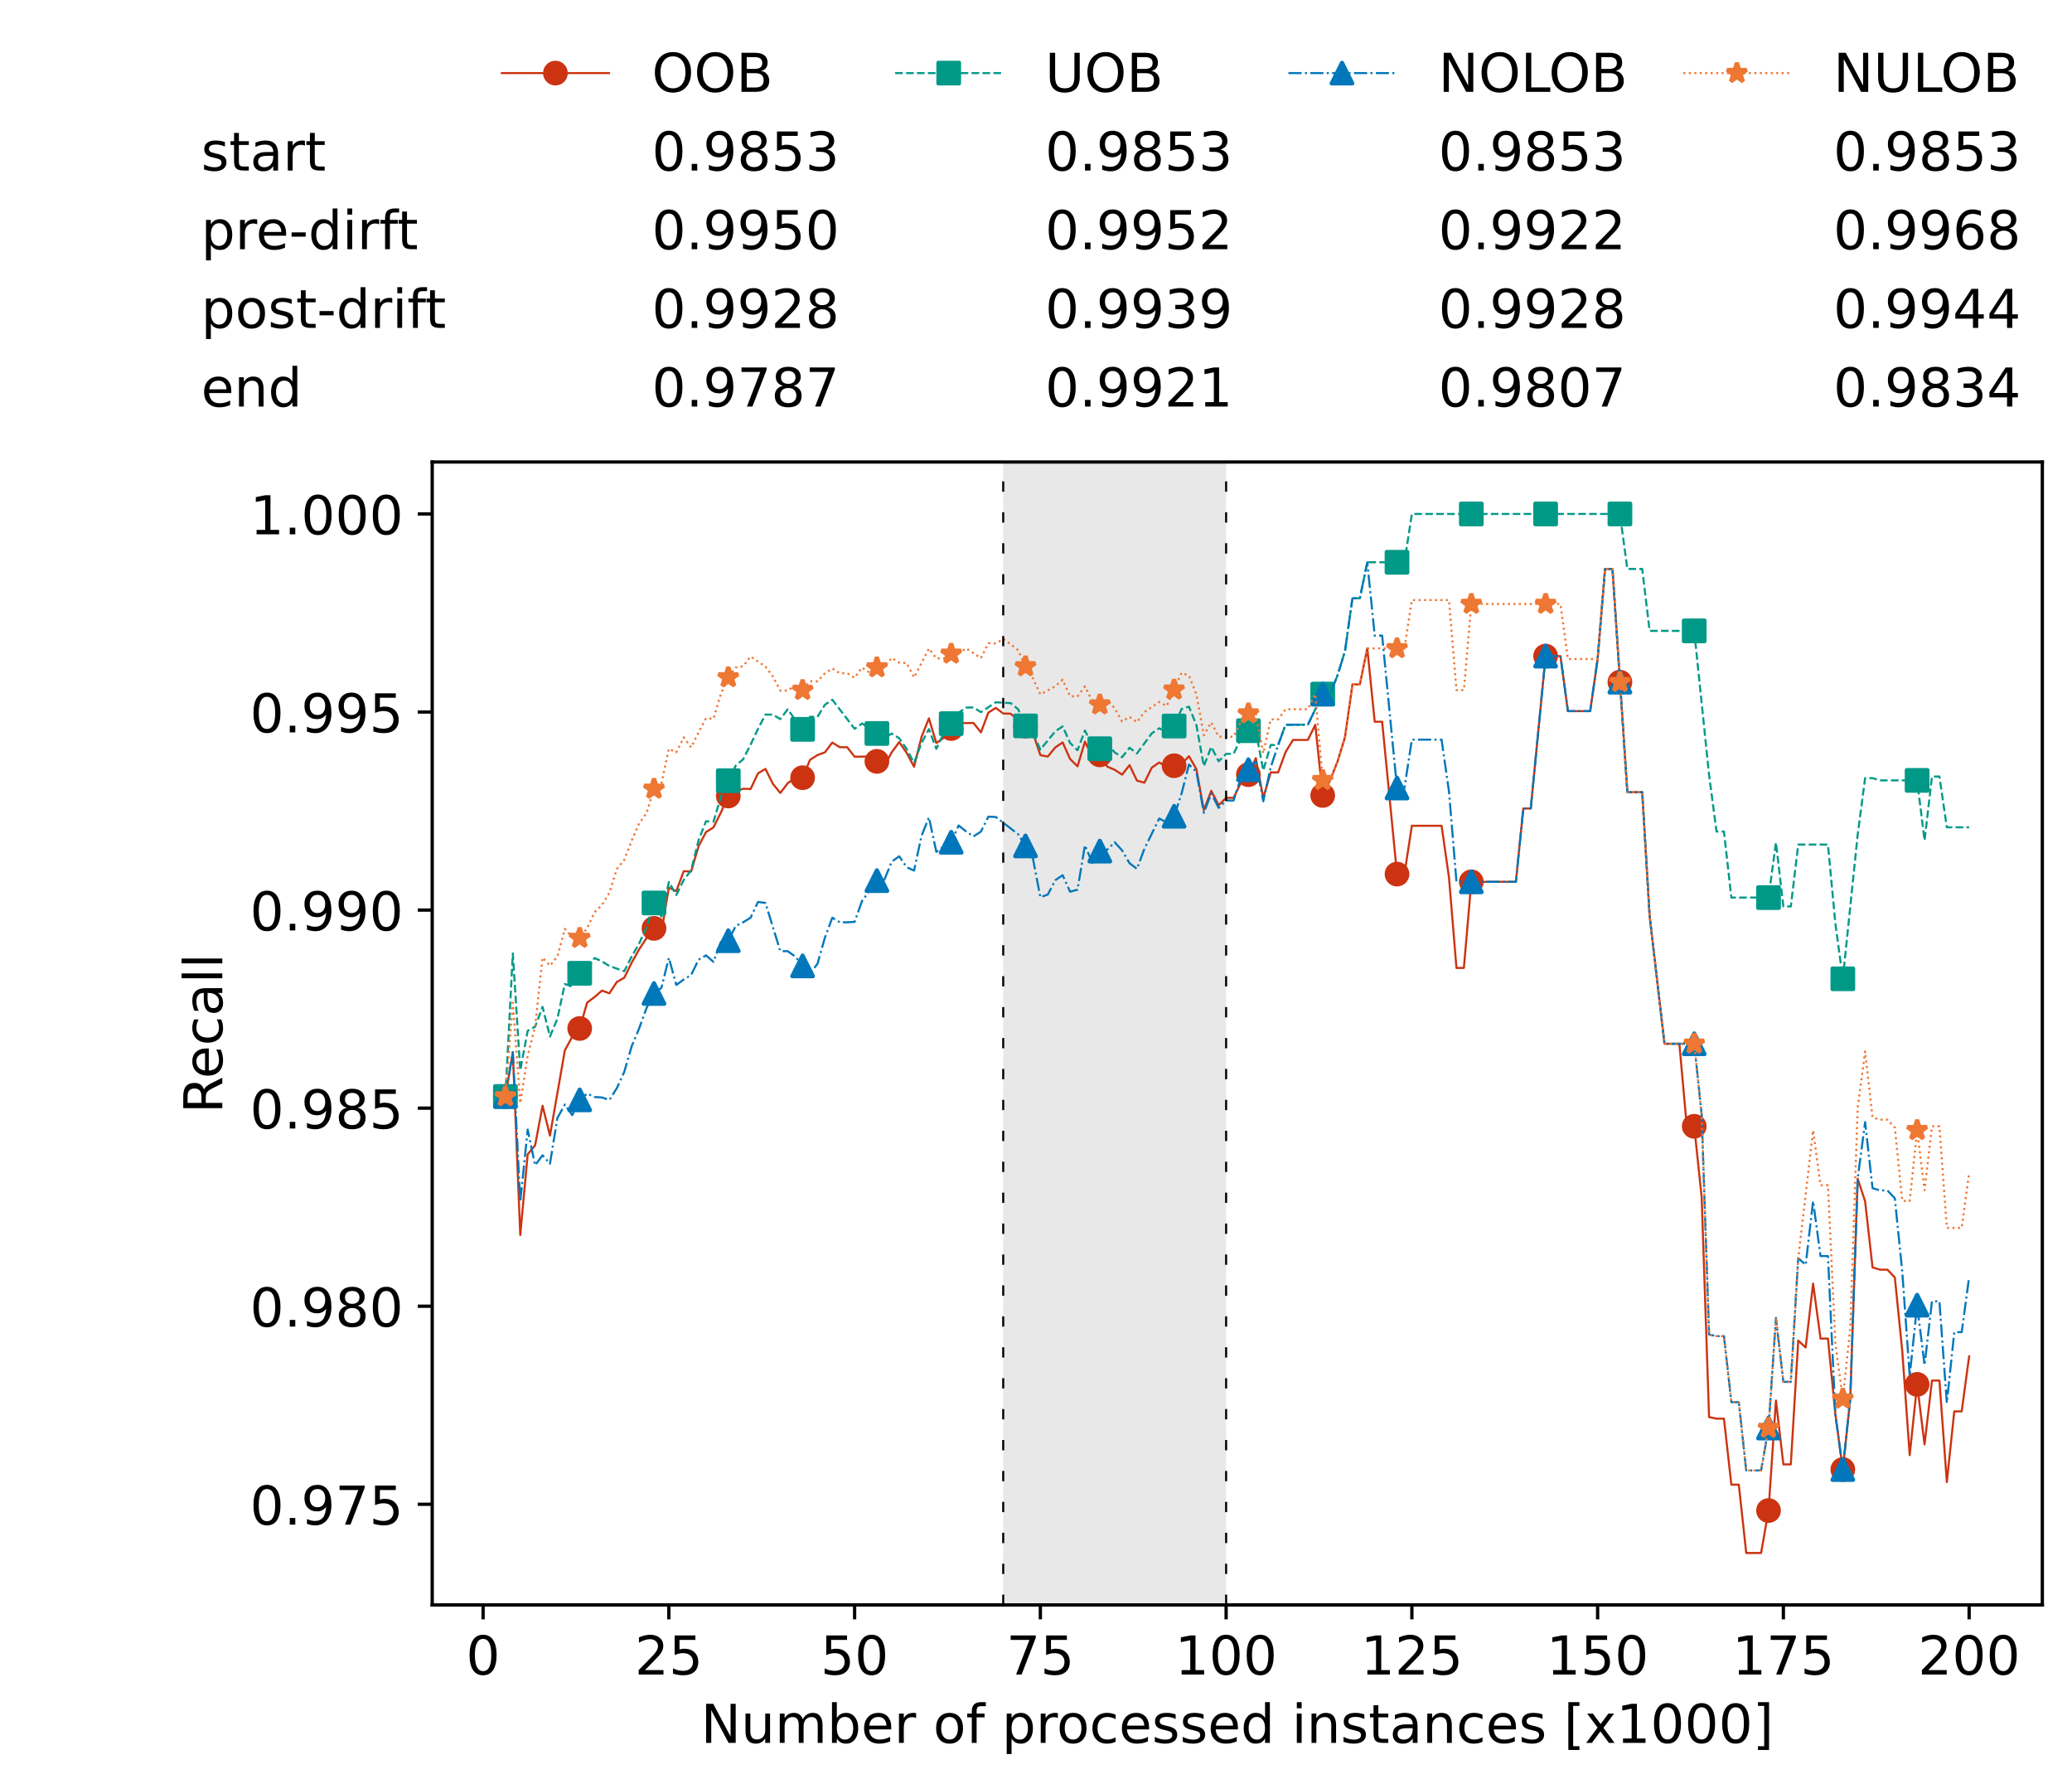 <?xml version="1.0" encoding="utf-8" standalone="no"?>
<!DOCTYPE svg PUBLIC "-//W3C//DTD SVG 1.1//EN"
  "http://www.w3.org/Graphics/SVG/1.1/DTD/svg11.dtd">
<!-- Created with matplotlib (https://matplotlib.org/) -->
<svg height="432.615pt" version="1.1" viewBox="0 0 502.65 432.615" width="502.65pt" xmlns="http://www.w3.org/2000/svg" xmlns:xlink="http://www.w3.org/1999/xlink">
 <defs>
  <style type="text/css">*{stroke-linecap:butt;stroke-linejoin:round;}</style>
 </defs>
 <g id="figure_1">
  <g id="patch_1">
   <path d="M 0 432.615 
L 502.65 432.615 
L 502.65 0 
L 0 0 
z
" style="fill:#ffffff;"/>
  </g>
  <g id="axes_1">
   <g id="patch_2">
    <path d="M 104.85 389.252 
L 495.45 389.252 
L 495.45 112.052 
L 104.85 112.052 
z
" style="fill:#ffffff;"/>
   </g>
   <g id="patch_3">
    <path clip-path="url(#p72a5ab99ee)" d="M 297.446 389.252 
L 297.446 112.052 
L 243.372 112.052 
L 243.372 389.252 
z
" style="fill:#d3d3d3;opacity:0.5;"/>
   </g>
   <g id="matplotlib.axis_1">
    <g id="xtick_1">
     <g id="line2d_1">
      <defs>
       <path d="M 0 0 
L 0 3.5 
" id="m19ebd6d0a2" style="stroke:#000000;stroke-width:0.8;"/>
      </defs>
      <g>
       <use style="stroke:#000000;stroke-width:0.8;" x="117.197" xlink:href="#m19ebd6d0a2" y="389.252"/>
      </g>
     </g>
     <g id="text_1">
      <!-- 0 -->
      <g transform="translate(113.061 406.13)scale(0.13 -0.13)">
       <defs>
        <path d="M 31.781 66.406 
Q 24.172 66.406 20.328 58.906 
Q 16.5 51.422 16.5 36.375 
Q 16.5 21.391 20.328 13.891 
Q 24.172 6.391 31.781 6.391 
Q 39.453 6.391 43.281 13.891 
Q 47.125 21.391 47.125 36.375 
Q 47.125 51.422 43.281 58.906 
Q 39.453 66.406 31.781 66.406 
z
M 31.781 74.219 
Q 44.047 74.219 50.516 64.516 
Q 56.984 54.828 56.984 36.375 
Q 56.984 17.969 50.516 8.266 
Q 44.047 -1.422 31.781 -1.422 
Q 19.531 -1.422 13.062 8.266 
Q 6.594 17.969 6.594 36.375 
Q 6.594 54.828 13.062 64.516 
Q 19.531 74.219 31.781 74.219 
z
" id="DejaVuSans-48"/>
       </defs>
       <use xlink:href="#DejaVuSans-48"/>
      </g>
     </g>
    </g>
    <g id="xtick_2">
     <g id="line2d_2">
      <g>
       <use style="stroke:#000000;stroke-width:0.8;" x="162.259" xlink:href="#m19ebd6d0a2" y="389.252"/>
      </g>
     </g>
     <g id="text_2">
      <!-- 25 -->
      <g transform="translate(153.988 406.13)scale(0.13 -0.13)">
       <defs>
        <path d="M 19.188 8.297 
L 53.609 8.297 
L 53.609 0 
L 7.328 0 
L 7.328 8.297 
Q 12.938 14.109 22.625 23.891 
Q 32.328 33.688 34.812 36.531 
Q 39.547 41.844 41.422 45.531 
Q 43.312 49.219 43.312 52.781 
Q 43.312 58.594 39.234 62.25 
Q 35.156 65.922 28.609 65.922 
Q 23.969 65.922 18.812 64.312 
Q 13.672 62.703 7.812 59.422 
L 7.812 69.391 
Q 13.766 71.781 18.938 73 
Q 24.125 74.219 28.422 74.219 
Q 39.75 74.219 46.484 68.547 
Q 53.219 62.891 53.219 53.422 
Q 53.219 48.922 51.531 44.891 
Q 49.859 40.875 45.406 35.406 
Q 44.188 33.984 37.641 27.219 
Q 31.109 20.453 19.188 8.297 
z
" id="DejaVuSans-50"/>
        <path d="M 10.797 72.906 
L 49.516 72.906 
L 49.516 64.594 
L 19.828 64.594 
L 19.828 46.734 
Q 21.969 47.469 24.109 47.828 
Q 26.266 48.188 28.422 48.188 
Q 40.625 48.188 47.75 41.5 
Q 54.891 34.812 54.891 23.391 
Q 54.891 11.625 47.562 5.094 
Q 40.234 -1.422 26.906 -1.422 
Q 22.312 -1.422 17.547 -0.641 
Q 12.797 0.141 7.719 1.703 
L 7.719 11.625 
Q 12.109 9.234 16.797 8.062 
Q 21.484 6.891 26.703 6.891 
Q 35.156 6.891 40.078 11.328 
Q 45.016 15.766 45.016 23.391 
Q 45.016 31 40.078 35.438 
Q 35.156 39.891 26.703 39.891 
Q 22.75 39.891 18.812 39.016 
Q 14.891 38.141 10.797 36.281 
z
" id="DejaVuSans-53"/>
       </defs>
       <use xlink:href="#DejaVuSans-50"/>
       <use x="63.623" xlink:href="#DejaVuSans-53"/>
      </g>
     </g>
    </g>
    <g id="xtick_3">
     <g id="line2d_3">
      <g>
       <use style="stroke:#000000;stroke-width:0.8;" x="207.322" xlink:href="#m19ebd6d0a2" y="389.252"/>
      </g>
     </g>
     <g id="text_3">
      <!-- 50 -->
      <g transform="translate(199.05 406.13)scale(0.13 -0.13)">
       <use xlink:href="#DejaVuSans-53"/>
       <use x="63.623" xlink:href="#DejaVuSans-48"/>
      </g>
     </g>
    </g>
    <g id="xtick_4">
     <g id="line2d_4">
      <g>
       <use style="stroke:#000000;stroke-width:0.8;" x="252.384" xlink:href="#m19ebd6d0a2" y="389.252"/>
      </g>
     </g>
     <g id="text_4">
      <!-- 75 -->
      <g transform="translate(244.113 406.13)scale(0.13 -0.13)">
       <defs>
        <path d="M 8.203 72.906 
L 55.078 72.906 
L 55.078 68.703 
L 28.609 0 
L 18.312 0 
L 43.219 64.594 
L 8.203 64.594 
z
" id="DejaVuSans-55"/>
       </defs>
       <use xlink:href="#DejaVuSans-55"/>
       <use x="63.623" xlink:href="#DejaVuSans-53"/>
      </g>
     </g>
    </g>
    <g id="xtick_5">
     <g id="line2d_5">
      <g>
       <use style="stroke:#000000;stroke-width:0.8;" x="297.446" xlink:href="#m19ebd6d0a2" y="389.252"/>
      </g>
     </g>
     <g id="text_5">
      <!-- 100 -->
      <g transform="translate(285.039 406.13)scale(0.13 -0.13)">
       <defs>
        <path d="M 12.406 8.297 
L 28.516 8.297 
L 28.516 63.922 
L 10.984 60.406 
L 10.984 69.391 
L 28.422 72.906 
L 38.281 72.906 
L 38.281 8.297 
L 54.391 8.297 
L 54.391 0 
L 12.406 0 
z
" id="DejaVuSans-49"/>
       </defs>
       <use xlink:href="#DejaVuSans-49"/>
       <use x="63.623" xlink:href="#DejaVuSans-48"/>
       <use x="127.246" xlink:href="#DejaVuSans-48"/>
      </g>
     </g>
    </g>
    <g id="xtick_6">
     <g id="line2d_6">
      <g>
       <use style="stroke:#000000;stroke-width:0.8;" x="342.509" xlink:href="#m19ebd6d0a2" y="389.252"/>
      </g>
     </g>
     <g id="text_6">
      <!-- 125 -->
      <g transform="translate(330.102 406.13)scale(0.13 -0.13)">
       <use xlink:href="#DejaVuSans-49"/>
       <use x="63.623" xlink:href="#DejaVuSans-50"/>
       <use x="127.246" xlink:href="#DejaVuSans-53"/>
      </g>
     </g>
    </g>
    <g id="xtick_7">
     <g id="line2d_7">
      <g>
       <use style="stroke:#000000;stroke-width:0.8;" x="387.571" xlink:href="#m19ebd6d0a2" y="389.252"/>
      </g>
     </g>
     <g id="text_7">
      <!-- 150 -->
      <g transform="translate(375.164 406.13)scale(0.13 -0.13)">
       <use xlink:href="#DejaVuSans-49"/>
       <use x="63.623" xlink:href="#DejaVuSans-53"/>
       <use x="127.246" xlink:href="#DejaVuSans-48"/>
      </g>
     </g>
    </g>
    <g id="xtick_8">
     <g id="line2d_8">
      <g>
       <use style="stroke:#000000;stroke-width:0.8;" x="432.633" xlink:href="#m19ebd6d0a2" y="389.252"/>
      </g>
     </g>
     <g id="text_8">
      <!-- 175 -->
      <g transform="translate(420.226 406.13)scale(0.13 -0.13)">
       <use xlink:href="#DejaVuSans-49"/>
       <use x="63.623" xlink:href="#DejaVuSans-55"/>
       <use x="127.246" xlink:href="#DejaVuSans-53"/>
      </g>
     </g>
    </g>
    <g id="xtick_9">
     <g id="line2d_9">
      <g>
       <use style="stroke:#000000;stroke-width:0.8;" x="477.695" xlink:href="#m19ebd6d0a2" y="389.252"/>
      </g>
     </g>
     <g id="text_9">
      <!-- 200 -->
      <g transform="translate(465.289 406.13)scale(0.13 -0.13)">
       <use xlink:href="#DejaVuSans-50"/>
       <use x="63.623" xlink:href="#DejaVuSans-48"/>
       <use x="127.246" xlink:href="#DejaVuSans-48"/>
      </g>
     </g>
    </g>
    <g id="text_10">
     <!-- Number of processed instances [x1000] -->
     <g transform="translate(170.025 422.711)scale(0.13 -0.13)">
      <defs>
       <path d="M 9.812 72.906 
L 23.094 72.906 
L 55.422 11.922 
L 55.422 72.906 
L 64.984 72.906 
L 64.984 0 
L 51.703 0 
L 19.391 60.984 
L 19.391 0 
L 9.812 0 
z
" id="DejaVuSans-78"/>
       <path d="M 8.5 21.578 
L 8.5 54.688 
L 17.484 54.688 
L 17.484 21.922 
Q 17.484 14.156 20.5 10.266 
Q 23.531 6.391 29.594 6.391 
Q 36.859 6.391 41.078 11.031 
Q 45.312 15.672 45.312 23.688 
L 45.312 54.688 
L 54.297 54.688 
L 54.297 0 
L 45.312 0 
L 45.312 8.406 
Q 42.047 3.422 37.719 1 
Q 33.406 -1.422 27.688 -1.422 
Q 18.266 -1.422 13.375 4.438 
Q 8.5 10.297 8.5 21.578 
z
M 31.109 56 
z
" id="DejaVuSans-117"/>
       <path d="M 52 44.188 
Q 55.375 50.25 60.062 53.125 
Q 64.75 56 71.094 56 
Q 79.641 56 84.281 50.016 
Q 88.922 44.047 88.922 33.016 
L 88.922 0 
L 79.891 0 
L 79.891 32.719 
Q 79.891 40.578 77.094 44.375 
Q 74.312 48.188 68.609 48.188 
Q 61.625 48.188 57.562 43.547 
Q 53.516 38.922 53.516 30.906 
L 53.516 0 
L 44.484 0 
L 44.484 32.719 
Q 44.484 40.625 41.703 44.406 
Q 38.922 48.188 33.109 48.188 
Q 26.219 48.188 22.156 43.531 
Q 18.109 38.875 18.109 30.906 
L 18.109 0 
L 9.078 0 
L 9.078 54.688 
L 18.109 54.688 
L 18.109 46.188 
Q 21.188 51.219 25.484 53.609 
Q 29.781 56 35.688 56 
Q 41.656 56 45.828 52.969 
Q 50 49.953 52 44.188 
z
" id="DejaVuSans-109"/>
       <path d="M 48.688 27.297 
Q 48.688 37.203 44.609 42.844 
Q 40.531 48.484 33.406 48.484 
Q 26.266 48.484 22.188 42.844 
Q 18.109 37.203 18.109 27.297 
Q 18.109 17.391 22.188 11.75 
Q 26.266 6.109 33.406 6.109 
Q 40.531 6.109 44.609 11.75 
Q 48.688 17.391 48.688 27.297 
z
M 18.109 46.391 
Q 20.953 51.266 25.266 53.625 
Q 29.594 56 35.594 56 
Q 45.562 56 51.781 48.094 
Q 58.016 40.188 58.016 27.297 
Q 58.016 14.406 51.781 6.484 
Q 45.562 -1.422 35.594 -1.422 
Q 29.594 -1.422 25.266 0.953 
Q 20.953 3.328 18.109 8.203 
L 18.109 0 
L 9.078 0 
L 9.078 75.984 
L 18.109 75.984 
z
" id="DejaVuSans-98"/>
       <path d="M 56.203 29.594 
L 56.203 25.203 
L 14.891 25.203 
Q 15.484 15.922 20.484 11.062 
Q 25.484 6.203 34.422 6.203 
Q 39.594 6.203 44.453 7.469 
Q 49.312 8.734 54.109 11.281 
L 54.109 2.781 
Q 49.266 0.734 44.188 -0.344 
Q 39.109 -1.422 33.891 -1.422 
Q 20.797 -1.422 13.156 6.188 
Q 5.516 13.812 5.516 26.812 
Q 5.516 40.234 12.766 48.109 
Q 20.016 56 32.328 56 
Q 43.359 56 49.781 48.891 
Q 56.203 41.797 56.203 29.594 
z
M 47.219 32.234 
Q 47.125 39.594 43.094 43.984 
Q 39.062 48.391 32.422 48.391 
Q 24.906 48.391 20.391 44.141 
Q 15.875 39.891 15.188 32.172 
z
" id="DejaVuSans-101"/>
       <path d="M 41.109 46.297 
Q 39.594 47.172 37.812 47.578 
Q 36.031 48 33.891 48 
Q 26.266 48 22.188 43.047 
Q 18.109 38.094 18.109 28.812 
L 18.109 0 
L 9.078 0 
L 9.078 54.688 
L 18.109 54.688 
L 18.109 46.188 
Q 20.953 51.172 25.484 53.578 
Q 30.031 56 36.531 56 
Q 37.453 56 38.578 55.875 
Q 39.703 55.766 41.062 55.516 
z
" id="DejaVuSans-114"/>
       <path id="DejaVuSans-32"/>
       <path d="M 30.609 48.391 
Q 23.391 48.391 19.188 42.75 
Q 14.984 37.109 14.984 27.297 
Q 14.984 17.484 19.156 11.844 
Q 23.344 6.203 30.609 6.203 
Q 37.797 6.203 41.984 11.859 
Q 46.188 17.531 46.188 27.297 
Q 46.188 37.016 41.984 42.703 
Q 37.797 48.391 30.609 48.391 
z
M 30.609 56 
Q 42.328 56 49.016 48.375 
Q 55.719 40.766 55.719 27.297 
Q 55.719 13.875 49.016 6.219 
Q 42.328 -1.422 30.609 -1.422 
Q 18.844 -1.422 12.172 6.219 
Q 5.516 13.875 5.516 27.297 
Q 5.516 40.766 12.172 48.375 
Q 18.844 56 30.609 56 
z
" id="DejaVuSans-111"/>
       <path d="M 37.109 75.984 
L 37.109 68.5 
L 28.516 68.5 
Q 23.688 68.5 21.797 66.547 
Q 19.922 64.594 19.922 59.516 
L 19.922 54.688 
L 34.719 54.688 
L 34.719 47.703 
L 19.922 47.703 
L 19.922 0 
L 10.891 0 
L 10.891 47.703 
L 2.297 47.703 
L 2.297 54.688 
L 10.891 54.688 
L 10.891 58.5 
Q 10.891 67.625 15.141 71.797 
Q 19.391 75.984 28.609 75.984 
z
" id="DejaVuSans-102"/>
       <path d="M 18.109 8.203 
L 18.109 -20.797 
L 9.078 -20.797 
L 9.078 54.688 
L 18.109 54.688 
L 18.109 46.391 
Q 20.953 51.266 25.266 53.625 
Q 29.594 56 35.594 56 
Q 45.562 56 51.781 48.094 
Q 58.016 40.188 58.016 27.297 
Q 58.016 14.406 51.781 6.484 
Q 45.562 -1.422 35.594 -1.422 
Q 29.594 -1.422 25.266 0.953 
Q 20.953 3.328 18.109 8.203 
z
M 48.688 27.297 
Q 48.688 37.203 44.609 42.844 
Q 40.531 48.484 33.406 48.484 
Q 26.266 48.484 22.188 42.844 
Q 18.109 37.203 18.109 27.297 
Q 18.109 17.391 22.188 11.75 
Q 26.266 6.109 33.406 6.109 
Q 40.531 6.109 44.609 11.75 
Q 48.688 17.391 48.688 27.297 
z
" id="DejaVuSans-112"/>
       <path d="M 48.781 52.594 
L 48.781 44.188 
Q 44.969 46.297 41.141 47.344 
Q 37.312 48.391 33.406 48.391 
Q 24.656 48.391 19.812 42.844 
Q 14.984 37.312 14.984 27.297 
Q 14.984 17.281 19.812 11.734 
Q 24.656 6.203 33.406 6.203 
Q 37.312 6.203 41.141 7.25 
Q 44.969 8.297 48.781 10.406 
L 48.781 2.094 
Q 45.016 0.344 40.984 -0.531 
Q 36.969 -1.422 32.422 -1.422 
Q 20.062 -1.422 12.781 6.344 
Q 5.516 14.109 5.516 27.297 
Q 5.516 40.672 12.859 48.328 
Q 20.219 56 33.016 56 
Q 37.156 56 41.109 55.141 
Q 45.062 54.297 48.781 52.594 
z
" id="DejaVuSans-99"/>
       <path d="M 44.281 53.078 
L 44.281 44.578 
Q 40.484 46.531 36.375 47.5 
Q 32.281 48.484 27.875 48.484 
Q 21.188 48.484 17.844 46.438 
Q 14.5 44.391 14.5 40.281 
Q 14.5 37.156 16.891 35.375 
Q 19.281 33.594 26.516 31.984 
L 29.594 31.297 
Q 39.156 29.25 43.188 25.516 
Q 47.219 21.781 47.219 15.094 
Q 47.219 7.469 41.188 3.016 
Q 35.156 -1.422 24.609 -1.422 
Q 20.219 -1.422 15.453 -0.562 
Q 10.688 0.297 5.422 2 
L 5.422 11.281 
Q 10.406 8.688 15.234 7.391 
Q 20.062 6.109 24.812 6.109 
Q 31.156 6.109 34.562 8.281 
Q 37.984 10.453 37.984 14.406 
Q 37.984 18.062 35.516 20.016 
Q 33.062 21.969 24.703 23.781 
L 21.578 24.516 
Q 13.234 26.266 9.516 29.906 
Q 5.812 33.547 5.812 39.891 
Q 5.812 47.609 11.281 51.797 
Q 16.75 56 26.812 56 
Q 31.781 56 36.172 55.266 
Q 40.578 54.547 44.281 53.078 
z
" id="DejaVuSans-115"/>
       <path d="M 45.406 46.391 
L 45.406 75.984 
L 54.391 75.984 
L 54.391 0 
L 45.406 0 
L 45.406 8.203 
Q 42.578 3.328 38.25 0.953 
Q 33.938 -1.422 27.875 -1.422 
Q 17.969 -1.422 11.734 6.484 
Q 5.516 14.406 5.516 27.297 
Q 5.516 40.188 11.734 48.094 
Q 17.969 56 27.875 56 
Q 33.938 56 38.25 53.625 
Q 42.578 51.266 45.406 46.391 
z
M 14.797 27.297 
Q 14.797 17.391 18.875 11.75 
Q 22.953 6.109 30.078 6.109 
Q 37.203 6.109 41.297 11.75 
Q 45.406 17.391 45.406 27.297 
Q 45.406 37.203 41.297 42.844 
Q 37.203 48.484 30.078 48.484 
Q 22.953 48.484 18.875 42.844 
Q 14.797 37.203 14.797 27.297 
z
" id="DejaVuSans-100"/>
       <path d="M 9.422 54.688 
L 18.406 54.688 
L 18.406 0 
L 9.422 0 
z
M 9.422 75.984 
L 18.406 75.984 
L 18.406 64.594 
L 9.422 64.594 
z
" id="DejaVuSans-105"/>
       <path d="M 54.891 33.016 
L 54.891 0 
L 45.906 0 
L 45.906 32.719 
Q 45.906 40.484 42.875 44.328 
Q 39.844 48.188 33.797 48.188 
Q 26.516 48.188 22.312 43.547 
Q 18.109 38.922 18.109 30.906 
L 18.109 0 
L 9.078 0 
L 9.078 54.688 
L 18.109 54.688 
L 18.109 46.188 
Q 21.344 51.125 25.703 53.562 
Q 30.078 56 35.797 56 
Q 45.219 56 50.047 50.172 
Q 54.891 44.344 54.891 33.016 
z
" id="DejaVuSans-110"/>
       <path d="M 18.312 70.219 
L 18.312 54.688 
L 36.812 54.688 
L 36.812 47.703 
L 18.312 47.703 
L 18.312 18.016 
Q 18.312 11.328 20.141 9.422 
Q 21.969 7.516 27.594 7.516 
L 36.812 7.516 
L 36.812 0 
L 27.594 0 
Q 17.188 0 13.234 3.875 
Q 9.281 7.766 9.281 18.016 
L 9.281 47.703 
L 2.688 47.703 
L 2.688 54.688 
L 9.281 54.688 
L 9.281 70.219 
z
" id="DejaVuSans-116"/>
       <path d="M 34.281 27.484 
Q 23.391 27.484 19.188 25 
Q 14.984 22.516 14.984 16.5 
Q 14.984 11.719 18.141 8.906 
Q 21.297 6.109 26.703 6.109 
Q 34.188 6.109 38.703 11.406 
Q 43.219 16.703 43.219 25.484 
L 43.219 27.484 
z
M 52.203 31.203 
L 52.203 0 
L 43.219 0 
L 43.219 8.297 
Q 40.141 3.328 35.547 0.953 
Q 30.953 -1.422 24.312 -1.422 
Q 15.922 -1.422 10.953 3.297 
Q 6 8.016 6 15.922 
Q 6 25.141 12.172 29.828 
Q 18.359 34.516 30.609 34.516 
L 43.219 34.516 
L 43.219 35.406 
Q 43.219 41.609 39.141 45 
Q 35.062 48.391 27.688 48.391 
Q 23 48.391 18.547 47.266 
Q 14.109 46.141 10.016 43.891 
L 10.016 52.203 
Q 14.938 54.109 19.578 55.047 
Q 24.219 56 28.609 56 
Q 40.484 56 46.344 49.844 
Q 52.203 43.703 52.203 31.203 
z
" id="DejaVuSans-97"/>
       <path d="M 8.594 75.984 
L 29.297 75.984 
L 29.297 69 
L 17.578 69 
L 17.578 -6.203 
L 29.297 -6.203 
L 29.297 -13.188 
L 8.594 -13.188 
z
" id="DejaVuSans-91"/>
       <path d="M 54.891 54.688 
L 35.109 28.078 
L 55.906 0 
L 45.312 0 
L 29.391 21.484 
L 13.484 0 
L 2.875 0 
L 24.125 28.609 
L 4.688 54.688 
L 15.281 54.688 
L 29.781 35.203 
L 44.281 54.688 
z
" id="DejaVuSans-120"/>
       <path d="M 30.422 75.984 
L 30.422 -13.188 
L 9.719 -13.188 
L 9.719 -6.203 
L 21.391 -6.203 
L 21.391 69 
L 9.719 69 
L 9.719 75.984 
z
" id="DejaVuSans-93"/>
      </defs>
      <use xlink:href="#DejaVuSans-78"/>
      <use x="74.805" xlink:href="#DejaVuSans-117"/>
      <use x="138.184" xlink:href="#DejaVuSans-109"/>
      <use x="235.596" xlink:href="#DejaVuSans-98"/>
      <use x="299.072" xlink:href="#DejaVuSans-101"/>
      <use x="360.596" xlink:href="#DejaVuSans-114"/>
      <use x="401.709" xlink:href="#DejaVuSans-32"/>
      <use x="433.496" xlink:href="#DejaVuSans-111"/>
      <use x="494.678" xlink:href="#DejaVuSans-102"/>
      <use x="529.883" xlink:href="#DejaVuSans-32"/>
      <use x="561.67" xlink:href="#DejaVuSans-112"/>
      <use x="625.146" xlink:href="#DejaVuSans-114"/>
      <use x="664.01" xlink:href="#DejaVuSans-111"/>
      <use x="725.191" xlink:href="#DejaVuSans-99"/>
      <use x="780.172" xlink:href="#DejaVuSans-101"/>
      <use x="841.695" xlink:href="#DejaVuSans-115"/>
      <use x="893.795" xlink:href="#DejaVuSans-115"/>
      <use x="945.895" xlink:href="#DejaVuSans-101"/>
      <use x="1007.418" xlink:href="#DejaVuSans-100"/>
      <use x="1070.895" xlink:href="#DejaVuSans-32"/>
      <use x="1102.682" xlink:href="#DejaVuSans-105"/>
      <use x="1130.465" xlink:href="#DejaVuSans-110"/>
      <use x="1193.844" xlink:href="#DejaVuSans-115"/>
      <use x="1245.943" xlink:href="#DejaVuSans-116"/>
      <use x="1285.152" xlink:href="#DejaVuSans-97"/>
      <use x="1346.432" xlink:href="#DejaVuSans-110"/>
      <use x="1409.811" xlink:href="#DejaVuSans-99"/>
      <use x="1464.791" xlink:href="#DejaVuSans-101"/>
      <use x="1526.314" xlink:href="#DejaVuSans-115"/>
      <use x="1578.414" xlink:href="#DejaVuSans-32"/>
      <use x="1610.201" xlink:href="#DejaVuSans-91"/>
      <use x="1649.215" xlink:href="#DejaVuSans-120"/>
      <use x="1708.395" xlink:href="#DejaVuSans-49"/>
      <use x="1772.018" xlink:href="#DejaVuSans-48"/>
      <use x="1835.641" xlink:href="#DejaVuSans-48"/>
      <use x="1899.264" xlink:href="#DejaVuSans-48"/>
      <use x="1962.887" xlink:href="#DejaVuSans-93"/>
     </g>
    </g>
   </g>
   <g id="matplotlib.axis_2">
    <g id="ytick_1">
     <g id="line2d_10">
      <defs>
       <path d="M 0 0 
L -3.5 0 
" id="m16c8defcdc" style="stroke:#000000;stroke-width:0.8;"/>
      </defs>
      <g>
       <use style="stroke:#000000;stroke-width:0.8;" x="104.85" xlink:href="#m16c8defcdc" y="364.837"/>
      </g>
     </g>
     <g id="text_11">
      <!-- 0.975 -->
      <g transform="translate(60.633 369.776)scale(0.13 -0.13)">
       <defs>
        <path d="M 10.688 12.406 
L 21 12.406 
L 21 0 
L 10.688 0 
z
" id="DejaVuSans-46"/>
        <path d="M 10.984 1.516 
L 10.984 10.5 
Q 14.703 8.734 18.5 7.812 
Q 22.312 6.891 25.984 6.891 
Q 35.75 6.891 40.891 13.453 
Q 46.047 20.016 46.781 33.406 
Q 43.953 29.203 39.594 26.953 
Q 35.25 24.703 29.984 24.703 
Q 19.047 24.703 12.672 31.312 
Q 6.297 37.938 6.297 49.422 
Q 6.297 60.641 12.938 67.422 
Q 19.578 74.219 30.609 74.219 
Q 43.266 74.219 49.922 64.516 
Q 56.594 54.828 56.594 36.375 
Q 56.594 19.141 48.406 8.859 
Q 40.234 -1.422 26.422 -1.422 
Q 22.703 -1.422 18.891 -0.688 
Q 15.094 0.047 10.984 1.516 
z
M 30.609 32.422 
Q 37.25 32.422 41.125 36.953 
Q 45.016 41.5 45.016 49.422 
Q 45.016 57.281 41.125 61.844 
Q 37.25 66.406 30.609 66.406 
Q 23.969 66.406 20.094 61.844 
Q 16.219 57.281 16.219 49.422 
Q 16.219 41.5 20.094 36.953 
Q 23.969 32.422 30.609 32.422 
z
" id="DejaVuSans-57"/>
       </defs>
       <use xlink:href="#DejaVuSans-48"/>
       <use x="63.623" xlink:href="#DejaVuSans-46"/>
       <use x="95.41" xlink:href="#DejaVuSans-57"/>
       <use x="159.033" xlink:href="#DejaVuSans-55"/>
       <use x="222.656" xlink:href="#DejaVuSans-53"/>
      </g>
     </g>
    </g>
    <g id="ytick_2">
     <g id="line2d_11">
      <g>
       <use style="stroke:#000000;stroke-width:0.8;" x="104.85" xlink:href="#m16c8defcdc" y="316.8"/>
      </g>
     </g>
     <g id="text_12">
      <!-- 0.980 -->
      <g transform="translate(60.633 321.739)scale(0.13 -0.13)">
       <defs>
        <path d="M 31.781 34.625 
Q 24.75 34.625 20.719 30.859 
Q 16.703 27.094 16.703 20.516 
Q 16.703 13.922 20.719 10.156 
Q 24.75 6.391 31.781 6.391 
Q 38.812 6.391 42.859 10.172 
Q 46.922 13.969 46.922 20.516 
Q 46.922 27.094 42.891 30.859 
Q 38.875 34.625 31.781 34.625 
z
M 21.922 38.812 
Q 15.578 40.375 12.031 44.719 
Q 8.5 49.078 8.5 55.328 
Q 8.5 64.062 14.719 69.141 
Q 20.953 74.219 31.781 74.219 
Q 42.672 74.219 48.875 69.141 
Q 55.078 64.062 55.078 55.328 
Q 55.078 49.078 51.531 44.719 
Q 48 40.375 41.703 38.812 
Q 48.828 37.156 52.797 32.312 
Q 56.781 27.484 56.781 20.516 
Q 56.781 9.906 50.312 4.234 
Q 43.844 -1.422 31.781 -1.422 
Q 19.734 -1.422 13.25 4.234 
Q 6.781 9.906 6.781 20.516 
Q 6.781 27.484 10.781 32.312 
Q 14.797 37.156 21.922 38.812 
z
M 18.312 54.391 
Q 18.312 48.734 21.844 45.562 
Q 25.391 42.391 31.781 42.391 
Q 38.141 42.391 41.719 45.562 
Q 45.312 48.734 45.312 54.391 
Q 45.312 60.062 41.719 63.234 
Q 38.141 66.406 31.781 66.406 
Q 25.391 66.406 21.844 63.234 
Q 18.312 60.062 18.312 54.391 
z
" id="DejaVuSans-56"/>
       </defs>
       <use xlink:href="#DejaVuSans-48"/>
       <use x="63.623" xlink:href="#DejaVuSans-46"/>
       <use x="95.41" xlink:href="#DejaVuSans-57"/>
       <use x="159.033" xlink:href="#DejaVuSans-56"/>
       <use x="222.656" xlink:href="#DejaVuSans-48"/>
      </g>
     </g>
    </g>
    <g id="ytick_3">
     <g id="line2d_12">
      <g>
       <use style="stroke:#000000;stroke-width:0.8;" x="104.85" xlink:href="#m16c8defcdc" y="268.763"/>
      </g>
     </g>
     <g id="text_13">
      <!-- 0.985 -->
      <g transform="translate(60.633 273.702)scale(0.13 -0.13)">
       <use xlink:href="#DejaVuSans-48"/>
       <use x="63.623" xlink:href="#DejaVuSans-46"/>
       <use x="95.41" xlink:href="#DejaVuSans-57"/>
       <use x="159.033" xlink:href="#DejaVuSans-56"/>
       <use x="222.656" xlink:href="#DejaVuSans-53"/>
      </g>
     </g>
    </g>
    <g id="ytick_4">
     <g id="line2d_13">
      <g>
       <use style="stroke:#000000;stroke-width:0.8;" x="104.85" xlink:href="#m16c8defcdc" y="220.726"/>
      </g>
     </g>
     <g id="text_14">
      <!-- 0.990 -->
      <g transform="translate(60.633 225.665)scale(0.13 -0.13)">
       <use xlink:href="#DejaVuSans-48"/>
       <use x="63.623" xlink:href="#DejaVuSans-46"/>
       <use x="95.41" xlink:href="#DejaVuSans-57"/>
       <use x="159.033" xlink:href="#DejaVuSans-57"/>
       <use x="222.656" xlink:href="#DejaVuSans-48"/>
      </g>
     </g>
    </g>
    <g id="ytick_5">
     <g id="line2d_14">
      <g>
       <use style="stroke:#000000;stroke-width:0.8;" x="104.85" xlink:href="#m16c8defcdc" y="172.689"/>
      </g>
     </g>
     <g id="text_15">
      <!-- 0.995 -->
      <g transform="translate(60.633 177.628)scale(0.13 -0.13)">
       <use xlink:href="#DejaVuSans-48"/>
       <use x="63.623" xlink:href="#DejaVuSans-46"/>
       <use x="95.41" xlink:href="#DejaVuSans-57"/>
       <use x="159.033" xlink:href="#DejaVuSans-57"/>
       <use x="222.656" xlink:href="#DejaVuSans-53"/>
      </g>
     </g>
    </g>
    <g id="ytick_6">
     <g id="line2d_15">
      <g>
       <use style="stroke:#000000;stroke-width:0.8;" x="104.85" xlink:href="#m16c8defcdc" y="124.652"/>
      </g>
     </g>
     <g id="text_16">
      <!-- 1.000 -->
      <g transform="translate(60.633 129.591)scale(0.13 -0.13)">
       <use xlink:href="#DejaVuSans-49"/>
       <use x="63.623" xlink:href="#DejaVuSans-46"/>
       <use x="95.41" xlink:href="#DejaVuSans-48"/>
       <use x="159.033" xlink:href="#DejaVuSans-48"/>
       <use x="222.656" xlink:href="#DejaVuSans-48"/>
      </g>
     </g>
    </g>
    <g id="text_17">
     <!-- Recall -->
     <g transform="translate(53.93 270.044)rotate(-90)scale(0.13 -0.13)">
      <defs>
       <path d="M 44.391 34.188 
Q 47.562 33.109 50.562 29.594 
Q 53.562 26.078 56.594 19.922 
L 66.609 0 
L 56 0 
L 46.688 18.703 
Q 43.062 26.031 39.672 28.422 
Q 36.281 30.812 30.422 30.812 
L 19.672 30.812 
L 19.672 0 
L 9.812 0 
L 9.812 72.906 
L 32.078 72.906 
Q 44.578 72.906 50.734 67.672 
Q 56.891 62.453 56.891 51.906 
Q 56.891 45.016 53.688 40.469 
Q 50.484 35.938 44.391 34.188 
z
M 19.672 64.797 
L 19.672 38.922 
L 32.078 38.922 
Q 39.203 38.922 42.844 42.219 
Q 46.484 45.516 46.484 51.906 
Q 46.484 58.297 42.844 61.547 
Q 39.203 64.797 32.078 64.797 
z
" id="DejaVuSans-82"/>
       <path d="M 9.422 75.984 
L 18.406 75.984 
L 18.406 0 
L 9.422 0 
z
" id="DejaVuSans-108"/>
      </defs>
      <use xlink:href="#DejaVuSans-82"/>
      <use x="64.982" xlink:href="#DejaVuSans-101"/>
      <use x="126.506" xlink:href="#DejaVuSans-99"/>
      <use x="181.486" xlink:href="#DejaVuSans-97"/>
      <use x="242.766" xlink:href="#DejaVuSans-108"/>
      <use x="270.549" xlink:href="#DejaVuSans-108"/>
     </g>
    </g>
   </g>
   <g id="line2d_16"/>
   <g id="line2d_17"/>
   <g id="line2d_18"/>
   <g id="line2d_19"/>
   <g id="line2d_20"/>
   <g id="line2d_21">
    <path clip-path="url(#p72a5ab99ee)" d="M 122.605 265.938 
L 124.407 255.191 
L 126.21 299.527 
L 128.012 279.947 
L 129.815 277.783 
L 131.617 268.194 
L 133.419 275.415 
L 137.024 254.78 
L 138.827 251.423 
L 140.629 249.444 
L 142.432 243.172 
L 144.234 241.814 
L 146.037 240.256 
L 147.839 240.911 
L 149.642 238.159 
L 151.444 237.134 
L 153.247 233.47 
L 155.049 230.246 
L 156.852 227.494 
L 158.654 225.163 
L 160.457 226.085 
L 162.259 215.268 
L 164.062 216.145 
L 165.864 211.294 
L 167.667 211.366 
L 169.469 205.247 
L 171.272 201.799 
L 173.074 200.694 
L 174.877 197.076 
L 176.679 193.061 
L 178.482 191.89 
L 180.284 191.295 
L 182.087 191.367 
L 183.889 187.559 
L 185.692 186.482 
L 187.494 190.106 
L 189.297 192.322 
L 191.099 189.944 
L 192.902 188.69 
L 194.704 188.621 
L 196.507 184.278 
L 198.309 183.131 
L 200.112 182.469 
L 201.914 180.097 
L 203.717 181.219 
L 205.519 181.228 
L 207.322 183.527 
L 210.927 183.481 
L 214.532 185.763 
L 216.334 182.448 
L 218.137 179.986 
L 219.939 182.579 
L 221.742 185.96 
L 223.544 178.764 
L 225.347 174.221 
L 227.149 180.211 
L 228.952 178.937 
L 230.754 176.693 
L 232.557 175.296 
L 234.359 175.374 
L 236.162 175.335 
L 237.964 177.633 
L 239.767 172.842 
L 241.569 171.68 
L 243.372 173.049 
L 245.174 173.097 
L 248.779 176.103 
L 250.581 177.801 
L 252.384 183.142 
L 254.186 183.494 
L 255.989 181.288 
L 257.791 180.066 
L 259.594 184.075 
L 261.396 185.867 
L 263.199 179.878 
L 265.001 183.559 
L 266.804 183.083 
L 268.606 185.932 
L 270.409 186.693 
L 272.211 187.874 
L 274.014 185.576 
L 275.816 189.32 
L 277.619 189.834 
L 279.421 186.168 
L 281.224 184.936 
L 283.026 185.912 
L 284.829 185.716 
L 286.631 185.306 
L 288.434 183.407 
L 290.236 186.535 
L 292.039 196.494 
L 293.841 191.8 
L 295.644 195.294 
L 297.446 193.501 
L 299.249 193.501 
L 301.051 189.82 
L 302.854 187.876 
L 304.656 183.856 
L 306.459 193.519 
L 308.261 187.334 
L 310.064 187.334 
L 311.866 182.407 
L 313.669 179.46 
L 317.274 179.46 
L 319.076 175.793 
L 320.879 192.926 
L 322.681 189.231 
L 324.484 184.656 
L 326.286 178.798 
L 328.089 165.988 
L 329.891 165.988 
L 331.694 157.254 
L 333.496 175.045 
L 335.299 175.045 
L 338.904 211.997 
L 340.706 211.997 
L 342.509 200.281 
L 349.719 200.281 
L 351.521 212.922 
L 353.324 234.757 
L 355.126 234.757 
L 356.928 213.871 
L 367.743 213.871 
L 369.546 196.08 
L 371.348 196.08 
L 374.953 159.128 
L 378.558 159.128 
L 380.361 172.472 
L 385.768 172.472 
L 387.571 159.831 
L 389.373 137.995 
L 391.176 137.995 
L 394.781 192.133 
L 398.386 192.133 
L 400.188 222.156 
L 403.793 253.147 
L 407.398 253.147 
L 409.201 273.163 
L 411.003 273.163 
L 412.806 290.319 
L 414.608 343.694 
L 416.411 344.075 
L 418.213 344.075 
L 420.016 360.087 
L 421.818 360.087 
L 423.621 376.652 
L 427.226 376.652 
L 429.028 366.358 
L 430.831 339.671 
L 432.633 355.167 
L 434.436 355.167 
L 436.238 325.143 
L 438.041 326.804 
L 439.843 311.308 
L 441.646 324.652 
L 443.448 324.652 
L 445.251 343.066 
L 447.053 356.409 
L 448.856 339.253 
L 450.658 285.879 
L 452.461 291.369 
L 454.263 307.381 
L 456.066 307.933 
L 457.868 307.933 
L 459.671 309.844 
L 461.473 327.636 
L 463.276 352.919 
L 465.078 335.763 
L 466.881 350.319 
L 468.683 334.823 
L 470.485 334.823 
L 472.288 359.458 
L 474.09 342.302 
L 475.893 342.302 
L 477.695 328.958 
L 477.695 328.958 
" style="fill:none;stroke:#cc3311;stroke-linecap:square;stroke-width:0.5;"/>
    <defs>
     <path d="M 0 2.5 
C 0.663 2.5 1.299 2.237 1.768 1.768 
C 2.237 1.299 2.5 0.663 2.5 0 
C 2.5 -0.663 2.237 -1.299 1.768 -1.768 
C 1.299 -2.237 0.663 -2.5 0 -2.5 
C -0.663 -2.5 -1.299 -2.237 -1.768 -1.768 
C -2.237 -1.299 -2.5 -0.663 -2.5 0 
C -2.5 0.663 -2.237 1.299 -1.768 1.768 
C -1.299 2.237 -0.663 2.5 0 2.5 
z
" id="mbba9137561" style="stroke:#cc3311;"/>
    </defs>
    <g clip-path="url(#p72a5ab99ee)">
     <use style="fill:#cc3311;stroke:#cc3311;" x="122.605" xlink:href="#mbba9137561" y="265.938"/>
     <use style="fill:#cc3311;stroke:#cc3311;" x="140.629" xlink:href="#mbba9137561" y="249.444"/>
     <use style="fill:#cc3311;stroke:#cc3311;" x="158.654" xlink:href="#mbba9137561" y="225.163"/>
     <use style="fill:#cc3311;stroke:#cc3311;" x="176.679" xlink:href="#mbba9137561" y="193.061"/>
     <use style="fill:#cc3311;stroke:#cc3311;" x="194.704" xlink:href="#mbba9137561" y="188.621"/>
     <use style="fill:#cc3311;stroke:#cc3311;" x="212.729" xlink:href="#mbba9137561" y="184.66"/>
     <use style="fill:#cc3311;stroke:#cc3311;" x="230.754" xlink:href="#mbba9137561" y="176.693"/>
     <use style="fill:#cc3311;stroke:#cc3311;" x="248.779" xlink:href="#mbba9137561" y="176.103"/>
     <use style="fill:#cc3311;stroke:#cc3311;" x="266.804" xlink:href="#mbba9137561" y="183.083"/>
     <use style="fill:#cc3311;stroke:#cc3311;" x="284.829" xlink:href="#mbba9137561" y="185.716"/>
     <use style="fill:#cc3311;stroke:#cc3311;" x="302.854" xlink:href="#mbba9137561" y="187.876"/>
     <use style="fill:#cc3311;stroke:#cc3311;" x="320.879" xlink:href="#mbba9137561" y="192.926"/>
     <use style="fill:#cc3311;stroke:#cc3311;" x="338.904" xlink:href="#mbba9137561" y="211.997"/>
     <use style="fill:#cc3311;stroke:#cc3311;" x="356.928" xlink:href="#mbba9137561" y="213.871"/>
     <use style="fill:#cc3311;stroke:#cc3311;" x="374.953" xlink:href="#mbba9137561" y="159.128"/>
     <use style="fill:#cc3311;stroke:#cc3311;" x="392.978" xlink:href="#mbba9137561" y="165.445"/>
     <use style="fill:#cc3311;stroke:#cc3311;" x="411.003" xlink:href="#mbba9137561" y="273.163"/>
     <use style="fill:#cc3311;stroke:#cc3311;" x="429.028" xlink:href="#mbba9137561" y="366.358"/>
     <use style="fill:#cc3311;stroke:#cc3311;" x="447.053" xlink:href="#mbba9137561" y="356.409"/>
     <use style="fill:#cc3311;stroke:#cc3311;" x="465.078" xlink:href="#mbba9137561" y="335.763"/>
    </g>
   </g>
   <g id="line2d_22"/>
   <g id="line2d_23"/>
   <g id="line2d_24"/>
   <g id="line2d_25"/>
   <g id="line2d_26">
    <path clip-path="url(#p72a5ab99ee)" d="M 122.605 265.938 
L 124.407 231.233 
L 126.21 259.596 
L 128.012 249.999 
L 129.815 249.008 
L 131.617 244.215 
L 133.419 251.396 
L 135.222 247.045 
L 137.024 238.653 
L 138.827 239.322 
L 140.629 236.057 
L 142.432 235.027 
L 144.234 232.356 
L 146.037 233.177 
L 147.839 234.303 
L 151.444 235.549 
L 153.247 231.973 
L 155.049 228.828 
L 156.852 224.883 
L 158.654 219.002 
L 160.457 222.32 
L 162.259 213.917 
L 164.062 217.076 
L 165.864 213.429 
L 167.667 211.075 
L 169.469 203.779 
L 171.272 199.182 
L 173.074 199.315 
L 174.877 193.28 
L 176.679 189.342 
L 178.482 185.695 
L 180.284 184.137 
L 182.087 180.597 
L 183.889 176.789 
L 185.692 173.304 
L 187.494 173.32 
L 189.297 174.4 
L 191.099 172.022 
L 192.902 174.581 
L 194.704 176.895 
L 196.507 173.837 
L 198.309 173.869 
L 200.112 170.926 
L 201.914 169.708 
L 207.322 176.759 
L 209.124 175.466 
L 214.532 178.995 
L 216.334 177.904 
L 218.137 179.051 
L 219.939 181.644 
L 221.742 185.025 
L 223.544 180.237 
L 225.347 176.83 
L 227.149 181.622 
L 228.952 177.799 
L 230.754 175.511 
L 232.557 172.83 
L 234.359 171.617 
L 236.162 171.577 
L 237.964 172.721 
L 241.569 170.329 
L 245.174 170.524 
L 246.976 171.996 
L 248.779 176.053 
L 250.581 177.751 
L 252.384 181.797 
L 255.989 177.389 
L 257.791 176.168 
L 259.594 180.176 
L 261.396 181.969 
L 263.199 177.177 
L 265.001 180.858 
L 266.804 181.593 
L 268.606 180.421 
L 270.409 182.474 
L 272.211 183.655 
L 274.014 181.357 
L 275.816 182.734 
L 279.421 177.857 
L 281.224 176.625 
L 283.026 177.601 
L 284.829 176.09 
L 286.631 171.984 
L 288.434 171.38 
L 290.236 175.873 
L 292.039 185.832 
L 293.841 181.138 
L 295.644 184.632 
L 297.446 182.839 
L 299.249 182.839 
L 301.051 179.158 
L 302.854 177.214 
L 304.656 177.214 
L 306.459 186.877 
L 308.261 180.692 
L 310.064 180.692 
L 311.866 175.765 
L 317.274 175.765 
L 320.879 168.345 
L 322.681 168.345 
L 324.484 163.77 
L 326.286 157.912 
L 328.089 145.102 
L 329.891 145.102 
L 331.694 136.368 
L 340.706 136.368 
L 342.509 124.652 
L 392.978 124.652 
L 394.781 137.995 
L 398.386 137.995 
L 400.188 153.007 
L 411.003 153.007 
L 414.608 187.955 
L 416.411 201.68 
L 418.213 201.68 
L 420.016 217.692 
L 429.028 217.692 
L 430.831 204.348 
L 432.633 219.844 
L 434.436 219.844 
L 436.238 204.833 
L 443.448 204.833 
L 445.251 224.047 
L 447.053 237.391 
L 450.658 202.443 
L 452.461 188.719 
L 454.263 188.719 
L 456.066 189.271 
L 465.078 189.271 
L 466.881 203.827 
L 468.683 188.332 
L 470.485 188.332 
L 472.288 200.649 
L 477.695 200.649 
L 477.695 200.649 
" style="fill:none;stroke:#009988;stroke-dasharray:1.85,0.8;stroke-dashoffset:0;stroke-width:0.5;"/>
    <defs>
     <path d="M -2.5 2.5 
L 2.5 2.5 
L 2.5 -2.5 
L -2.5 -2.5 
z
" id="m5b1d0ea79c" style="stroke:#009988;stroke-linejoin:miter;"/>
    </defs>
    <g clip-path="url(#p72a5ab99ee)">
     <use style="fill:#009988;stroke:#009988;stroke-linejoin:miter;" x="122.605" xlink:href="#m5b1d0ea79c" y="265.938"/>
     <use style="fill:#009988;stroke:#009988;stroke-linejoin:miter;" x="140.629" xlink:href="#m5b1d0ea79c" y="236.057"/>
     <use style="fill:#009988;stroke:#009988;stroke-linejoin:miter;" x="158.654" xlink:href="#m5b1d0ea79c" y="219.002"/>
     <use style="fill:#009988;stroke:#009988;stroke-linejoin:miter;" x="176.679" xlink:href="#m5b1d0ea79c" y="189.342"/>
     <use style="fill:#009988;stroke:#009988;stroke-linejoin:miter;" x="194.704" xlink:href="#m5b1d0ea79c" y="176.895"/>
     <use style="fill:#009988;stroke:#009988;stroke-linejoin:miter;" x="212.729" xlink:href="#m5b1d0ea79c" y="177.892"/>
     <use style="fill:#009988;stroke:#009988;stroke-linejoin:miter;" x="230.754" xlink:href="#m5b1d0ea79c" y="175.511"/>
     <use style="fill:#009988;stroke:#009988;stroke-linejoin:miter;" x="248.779" xlink:href="#m5b1d0ea79c" y="176.053"/>
     <use style="fill:#009988;stroke:#009988;stroke-linejoin:miter;" x="266.804" xlink:href="#m5b1d0ea79c" y="181.593"/>
     <use style="fill:#009988;stroke:#009988;stroke-linejoin:miter;" x="284.829" xlink:href="#m5b1d0ea79c" y="176.09"/>
     <use style="fill:#009988;stroke:#009988;stroke-linejoin:miter;" x="302.854" xlink:href="#m5b1d0ea79c" y="177.214"/>
     <use style="fill:#009988;stroke:#009988;stroke-linejoin:miter;" x="320.879" xlink:href="#m5b1d0ea79c" y="168.345"/>
     <use style="fill:#009988;stroke:#009988;stroke-linejoin:miter;" x="338.904" xlink:href="#m5b1d0ea79c" y="136.368"/>
     <use style="fill:#009988;stroke:#009988;stroke-linejoin:miter;" x="356.928" xlink:href="#m5b1d0ea79c" y="124.652"/>
     <use style="fill:#009988;stroke:#009988;stroke-linejoin:miter;" x="374.953" xlink:href="#m5b1d0ea79c" y="124.652"/>
     <use style="fill:#009988;stroke:#009988;stroke-linejoin:miter;" x="392.978" xlink:href="#m5b1d0ea79c" y="124.652"/>
     <use style="fill:#009988;stroke:#009988;stroke-linejoin:miter;" x="411.003" xlink:href="#m5b1d0ea79c" y="153.007"/>
     <use style="fill:#009988;stroke:#009988;stroke-linejoin:miter;" x="429.028" xlink:href="#m5b1d0ea79c" y="217.692"/>
     <use style="fill:#009988;stroke:#009988;stroke-linejoin:miter;" x="447.053" xlink:href="#m5b1d0ea79c" y="237.391"/>
     <use style="fill:#009988;stroke:#009988;stroke-linejoin:miter;" x="465.078" xlink:href="#m5b1d0ea79c" y="189.271"/>
    </g>
   </g>
   <g id="line2d_27"/>
   <g id="line2d_28"/>
   <g id="line2d_29"/>
   <g id="line2d_30"/>
   <g id="line2d_31">
    <path clip-path="url(#p72a5ab99ee)" d="M 122.605 265.938 
L 124.407 255.191 
L 126.21 291.54 
L 128.012 273.958 
L 129.815 282.622 
L 131.617 280.193 
L 133.419 282.234 
L 135.222 271.155 
L 137.024 267.895 
L 138.827 270.469 
L 140.629 266.758 
L 142.432 265.233 
L 144.234 266.057 
L 146.037 266.174 
L 147.839 266.773 
L 149.642 263.91 
L 151.444 259.957 
L 153.247 253.732 
L 155.049 249.442 
L 156.852 244.467 
L 158.654 240.952 
L 160.457 239.57 
L 162.259 232.312 
L 164.062 238.894 
L 165.864 237.565 
L 167.667 236.461 
L 169.469 232.749 
L 171.272 231.71 
L 173.074 233.28 
L 174.877 228.461 
L 176.679 228.151 
L 178.482 224.571 
L 180.284 223.678 
L 182.087 222.576 
L 183.889 218.746 
L 185.692 219 
L 189.297 230.679 
L 191.099 230.697 
L 192.902 231.981 
L 194.704 234.262 
L 196.507 236.076 
L 198.309 233.781 
L 200.112 227.414 
L 201.914 222.575 
L 203.717 223.68 
L 205.519 223.692 
L 207.322 223.582 
L 209.124 218.52 
L 212.729 213.584 
L 214.532 213.381 
L 216.334 208.975 
L 218.137 207.681 
L 219.939 210.307 
L 221.742 211.153 
L 223.544 202.753 
L 225.347 198.227 
L 227.149 206.612 
L 228.952 205.268 
L 230.754 204.278 
L 232.557 200.199 
L 234.359 201.647 
L 236.162 202.859 
L 237.964 201.693 
L 239.767 198.073 
L 241.569 198.145 
L 246.976 202.315 
L 248.779 205.165 
L 250.581 208.232 
L 252.384 217.619 
L 254.186 216.957 
L 255.989 213.487 
L 257.791 212.265 
L 259.594 216.274 
L 261.396 215.779 
L 263.199 204.997 
L 265.001 209.315 
L 266.804 206.42 
L 268.606 206.086 
L 270.409 204.265 
L 272.211 206.257 
L 274.014 209.356 
L 275.816 210.734 
L 277.619 205.869 
L 281.224 198.507 
L 283.026 199.483 
L 284.829 197.971 
L 286.631 192.497 
L 288.434 185.419 
L 290.236 187.183 
L 292.039 197.142 
L 293.841 192.448 
L 295.644 195.941 
L 297.446 194.149 
L 299.249 194.149 
L 301.051 188.627 
L 304.656 184.673 
L 306.459 194.336 
L 308.261 186.089 
L 310.064 180.692 
L 311.866 175.765 
L 317.274 175.765 
L 320.879 168.345 
L 322.681 168.345 
L 324.484 163.77 
L 326.286 157.912 
L 328.089 145.102 
L 329.891 145.102 
L 331.694 136.368 
L 333.496 154.16 
L 335.299 154.16 
L 338.904 191.111 
L 340.706 191.111 
L 342.509 179.395 
L 349.719 179.395 
L 351.521 192.036 
L 353.324 213.871 
L 367.743 213.871 
L 369.546 196.08 
L 371.348 196.08 
L 374.953 159.128 
L 378.558 159.128 
L 380.361 172.472 
L 385.768 172.472 
L 387.571 159.831 
L 389.373 137.995 
L 391.176 137.995 
L 394.781 192.133 
L 398.386 192.133 
L 400.188 222.156 
L 403.793 253.147 
L 411.003 253.147 
L 412.806 270.304 
L 414.608 323.678 
L 416.411 324.059 
L 418.213 324.059 
L 420.016 340.072 
L 421.818 340.072 
L 423.621 356.636 
L 427.226 356.636 
L 429.028 346.343 
L 430.831 319.655 
L 432.633 335.151 
L 434.436 335.151 
L 436.238 305.128 
L 438.041 306.788 
L 439.843 291.292 
L 441.646 304.636 
L 443.448 304.636 
L 445.251 343.066 
L 447.053 356.409 
L 448.856 339.253 
L 450.658 285.879 
L 452.461 272.154 
L 454.263 288.166 
L 456.066 288.718 
L 457.868 288.718 
L 459.671 290.63 
L 461.473 308.421 
L 463.276 333.704 
L 465.078 316.548 
L 466.881 331.104 
L 468.683 315.609 
L 470.485 315.609 
L 472.288 340.243 
L 474.09 323.087 
L 475.893 323.087 
L 477.695 309.743 
L 477.695 309.743 
" style="fill:none;stroke:#0077bb;stroke-dasharray:3.2,0.8,0.5,0.8;stroke-dashoffset:0;stroke-width:0.5;"/>
    <defs>
     <path d="M 0 -2.5 
L -2.5 2.5 
L 2.5 2.5 
z
" id="m5f22703e63" style="stroke:#0077bb;stroke-linejoin:miter;"/>
    </defs>
    <g clip-path="url(#p72a5ab99ee)">
     <use style="fill:#0077bb;stroke:#0077bb;stroke-linejoin:miter;" x="122.605" xlink:href="#m5f22703e63" y="265.938"/>
     <use style="fill:#0077bb;stroke:#0077bb;stroke-linejoin:miter;" x="140.629" xlink:href="#m5f22703e63" y="266.758"/>
     <use style="fill:#0077bb;stroke:#0077bb;stroke-linejoin:miter;" x="158.654" xlink:href="#m5f22703e63" y="240.952"/>
     <use style="fill:#0077bb;stroke:#0077bb;stroke-linejoin:miter;" x="176.679" xlink:href="#m5f22703e63" y="228.151"/>
     <use style="fill:#0077bb;stroke:#0077bb;stroke-linejoin:miter;" x="194.704" xlink:href="#m5f22703e63" y="234.262"/>
     <use style="fill:#0077bb;stroke:#0077bb;stroke-linejoin:miter;" x="212.729" xlink:href="#m5f22703e63" y="213.584"/>
     <use style="fill:#0077bb;stroke:#0077bb;stroke-linejoin:miter;" x="230.754" xlink:href="#m5f22703e63" y="204.278"/>
     <use style="fill:#0077bb;stroke:#0077bb;stroke-linejoin:miter;" x="248.779" xlink:href="#m5f22703e63" y="205.165"/>
     <use style="fill:#0077bb;stroke:#0077bb;stroke-linejoin:miter;" x="266.804" xlink:href="#m5f22703e63" y="206.42"/>
     <use style="fill:#0077bb;stroke:#0077bb;stroke-linejoin:miter;" x="284.829" xlink:href="#m5f22703e63" y="197.971"/>
     <use style="fill:#0077bb;stroke:#0077bb;stroke-linejoin:miter;" x="302.854" xlink:href="#m5f22703e63" y="186.683"/>
     <use style="fill:#0077bb;stroke:#0077bb;stroke-linejoin:miter;" x="320.879" xlink:href="#m5f22703e63" y="168.345"/>
     <use style="fill:#0077bb;stroke:#0077bb;stroke-linejoin:miter;" x="338.904" xlink:href="#m5f22703e63" y="191.111"/>
     <use style="fill:#0077bb;stroke:#0077bb;stroke-linejoin:miter;" x="356.928" xlink:href="#m5f22703e63" y="213.871"/>
     <use style="fill:#0077bb;stroke:#0077bb;stroke-linejoin:miter;" x="374.953" xlink:href="#m5f22703e63" y="159.128"/>
     <use style="fill:#0077bb;stroke:#0077bb;stroke-linejoin:miter;" x="392.978" xlink:href="#m5f22703e63" y="165.445"/>
     <use style="fill:#0077bb;stroke:#0077bb;stroke-linejoin:miter;" x="411.003" xlink:href="#m5f22703e63" y="253.147"/>
     <use style="fill:#0077bb;stroke:#0077bb;stroke-linejoin:miter;" x="429.028" xlink:href="#m5f22703e63" y="346.343"/>
     <use style="fill:#0077bb;stroke:#0077bb;stroke-linejoin:miter;" x="447.053" xlink:href="#m5f22703e63" y="356.409"/>
     <use style="fill:#0077bb;stroke:#0077bb;stroke-linejoin:miter;" x="465.078" xlink:href="#m5f22703e63" y="316.548"/>
    </g>
   </g>
   <g id="line2d_32"/>
   <g id="line2d_33"/>
   <g id="line2d_34"/>
   <g id="line2d_35"/>
   <g id="line2d_36">
    <path clip-path="url(#p72a5ab99ee)" d="M 122.605 265.938 
L 124.407 243.212 
L 126.21 267.582 
L 128.012 255.989 
L 129.815 248.984 
L 131.617 232.245 
L 133.419 234.204 
L 135.222 232.002 
L 137.024 225.282 
L 138.827 227.288 
L 140.629 227.503 
L 142.432 225.123 
L 144.234 221.273 
L 146.037 219.48 
L 147.839 216.503 
L 149.642 210.762 
L 151.444 208.523 
L 153.247 203.863 
L 155.049 199.694 
L 156.852 197.206 
L 158.654 191.325 
L 160.457 189.989 
L 162.259 181.586 
L 164.062 182.463 
L 165.864 178.834 
L 167.667 181.278 
L 169.469 177.603 
L 171.272 174.21 
L 173.074 174.343 
L 174.877 168.308 
L 176.679 164.293 
L 178.482 161.884 
L 180.284 161.586 
L 182.087 159.22 
L 185.692 161.674 
L 187.494 164.088 
L 189.297 167.495 
L 191.099 167.495 
L 192.902 166.231 
L 194.704 167.38 
L 196.507 165.208 
L 198.309 165.241 
L 200.112 163.318 
L 201.914 162.132 
L 203.717 163.273 
L 205.519 163.279 
L 207.322 164.373 
L 209.124 161.897 
L 210.927 163.116 
L 212.729 161.882 
L 214.532 161.78 
L 216.334 159.556 
L 218.137 160.724 
L 219.939 160.821 
L 221.742 164.287 
L 225.347 157.296 
L 227.149 159.692 
L 228.952 159.692 
L 230.754 158.57 
L 232.557 158.457 
L 234.359 157.244 
L 237.964 159.615 
L 239.767 156.018 
L 241.569 156.054 
L 243.372 154.978 
L 245.174 156.21 
L 246.976 157.682 
L 248.779 161.63 
L 250.581 164.532 
L 252.384 168.416 
L 255.989 166.461 
L 257.791 164.858 
L 259.594 168.867 
L 261.396 168.867 
L 263.199 166.471 
L 265.001 170.152 
L 266.804 170.887 
L 268.606 169.715 
L 270.409 171.768 
L 272.211 175.011 
L 274.014 173.862 
L 275.816 175.142 
L 277.619 172.71 
L 281.224 170.256 
L 283.026 171.231 
L 286.631 163.177 
L 288.434 163.868 
L 290.236 168.362 
L 292.039 178.321 
L 293.841 175.191 
L 295.644 178.685 
L 299.249 178.685 
L 301.051 175.004 
L 302.854 173.059 
L 304.656 173.059 
L 306.459 182.722 
L 308.261 174.476 
L 310.064 174.476 
L 311.866 172.012 
L 317.274 172.012 
L 319.076 168.345 
L 320.879 189.231 
L 322.681 189.231 
L 324.484 184.656 
L 326.286 178.798 
L 328.089 165.988 
L 329.891 165.988 
L 331.694 157.254 
L 340.706 157.254 
L 342.509 145.538 
L 351.521 145.538 
L 353.324 167.373 
L 355.126 167.373 
L 356.928 146.487 
L 378.558 146.487 
L 380.361 159.831 
L 387.571 159.831 
L 389.373 137.995 
L 391.176 137.995 
L 394.781 192.133 
L 398.386 192.133 
L 400.188 222.156 
L 403.793 253.147 
L 411.003 253.147 
L 412.806 270.304 
L 414.608 323.678 
L 416.411 324.059 
L 418.213 324.059 
L 420.016 340.072 
L 421.818 340.072 
L 423.621 356.636 
L 427.226 356.636 
L 429.028 346.343 
L 430.831 319.655 
L 432.633 335.151 
L 434.436 335.151 
L 436.238 305.128 
L 439.843 274.136 
L 441.646 287.48 
L 443.448 287.48 
L 445.251 325.91 
L 447.053 339.253 
L 448.856 322.097 
L 450.658 268.723 
L 452.461 254.998 
L 454.263 271.01 
L 456.066 271.562 
L 457.868 271.562 
L 459.671 273.474 
L 461.473 291.265 
L 463.276 291.265 
L 465.078 274.109 
L 466.881 288.666 
L 468.683 273.17 
L 470.485 273.17 
L 472.288 297.804 
L 475.893 297.804 
L 477.695 284.461 
L 477.695 284.461 
" style="fill:none;stroke:#ee7733;stroke-dasharray:0.5,0.825;stroke-dashoffset:0;stroke-width:0.5;"/>
    <defs>
     <path d="M 0 -2.5 
L -0.561 -0.773 
L -2.378 -0.773 
L -0.908 0.295 
L -1.469 2.023 
L -0 0.955 
L 1.469 2.023 
L 0.908 0.295 
L 2.378 -0.773 
L 0.561 -0.773 
z
" id="mec29920eda" style="stroke:#ee7733;stroke-linejoin:bevel;"/>
    </defs>
    <g clip-path="url(#p72a5ab99ee)">
     <use style="fill:#ee7733;stroke:#ee7733;stroke-linejoin:bevel;" x="122.605" xlink:href="#mec29920eda" y="265.938"/>
     <use style="fill:#ee7733;stroke:#ee7733;stroke-linejoin:bevel;" x="140.629" xlink:href="#mec29920eda" y="227.503"/>
     <use style="fill:#ee7733;stroke:#ee7733;stroke-linejoin:bevel;" x="158.654" xlink:href="#mec29920eda" y="191.325"/>
     <use style="fill:#ee7733;stroke:#ee7733;stroke-linejoin:bevel;" x="176.679" xlink:href="#mec29920eda" y="164.293"/>
     <use style="fill:#ee7733;stroke:#ee7733;stroke-linejoin:bevel;" x="194.704" xlink:href="#mec29920eda" y="167.38"/>
     <use style="fill:#ee7733;stroke:#ee7733;stroke-linejoin:bevel;" x="212.729" xlink:href="#mec29920eda" y="161.882"/>
     <use style="fill:#ee7733;stroke:#ee7733;stroke-linejoin:bevel;" x="230.754" xlink:href="#mec29920eda" y="158.57"/>
     <use style="fill:#ee7733;stroke:#ee7733;stroke-linejoin:bevel;" x="248.779" xlink:href="#mec29920eda" y="161.63"/>
     <use style="fill:#ee7733;stroke:#ee7733;stroke-linejoin:bevel;" x="266.804" xlink:href="#mec29920eda" y="170.887"/>
     <use style="fill:#ee7733;stroke:#ee7733;stroke-linejoin:bevel;" x="284.829" xlink:href="#mec29920eda" y="167.283"/>
     <use style="fill:#ee7733;stroke:#ee7733;stroke-linejoin:bevel;" x="302.854" xlink:href="#mec29920eda" y="173.059"/>
     <use style="fill:#ee7733;stroke:#ee7733;stroke-linejoin:bevel;" x="320.879" xlink:href="#mec29920eda" y="189.231"/>
     <use style="fill:#ee7733;stroke:#ee7733;stroke-linejoin:bevel;" x="338.904" xlink:href="#mec29920eda" y="157.254"/>
     <use style="fill:#ee7733;stroke:#ee7733;stroke-linejoin:bevel;" x="356.928" xlink:href="#mec29920eda" y="146.487"/>
     <use style="fill:#ee7733;stroke:#ee7733;stroke-linejoin:bevel;" x="374.953" xlink:href="#mec29920eda" y="146.487"/>
     <use style="fill:#ee7733;stroke:#ee7733;stroke-linejoin:bevel;" x="392.978" xlink:href="#mec29920eda" y="165.445"/>
     <use style="fill:#ee7733;stroke:#ee7733;stroke-linejoin:bevel;" x="411.003" xlink:href="#mec29920eda" y="253.147"/>
     <use style="fill:#ee7733;stroke:#ee7733;stroke-linejoin:bevel;" x="429.028" xlink:href="#mec29920eda" y="346.343"/>
     <use style="fill:#ee7733;stroke:#ee7733;stroke-linejoin:bevel;" x="447.053" xlink:href="#mec29920eda" y="339.253"/>
     <use style="fill:#ee7733;stroke:#ee7733;stroke-linejoin:bevel;" x="465.078" xlink:href="#mec29920eda" y="274.109"/>
    </g>
   </g>
   <g id="line2d_37"/>
   <g id="line2d_38"/>
   <g id="line2d_39"/>
   <g id="line2d_40"/>
   <g id="line2d_41">
    <path clip-path="url(#p72a5ab99ee)" d="M 243.372 389.252 
L 243.372 112.052 
" style="fill:none;stroke:#000000;stroke-dasharray:2.5,5;stroke-dashoffset:0;stroke-width:0.5;"/>
   </g>
   <g id="line2d_42">
    <path clip-path="url(#p72a5ab99ee)" d="M 297.446 389.252 
L 297.446 112.052 
" style="fill:none;stroke:#000000;stroke-dasharray:2.5,5;stroke-dashoffset:0;stroke-width:0.5;"/>
   </g>
   <g id="patch_4">
    <path d="M 104.85 389.252 
L 104.85 112.052 
" style="fill:none;stroke:#000000;stroke-linecap:square;stroke-linejoin:miter;stroke-width:0.8;"/>
   </g>
   <g id="patch_5">
    <path d="M 495.45 389.252 
L 495.45 112.052 
" style="fill:none;stroke:#000000;stroke-linecap:square;stroke-linejoin:miter;stroke-width:0.8;"/>
   </g>
   <g id="patch_6">
    <path d="M 104.85 389.252 
L 495.45 389.252 
" style="fill:none;stroke:#000000;stroke-linecap:square;stroke-linejoin:miter;stroke-width:0.8;"/>
   </g>
   <g id="patch_7">
    <path d="M 104.85 112.052 
L 495.45 112.052 
" style="fill:none;stroke:#000000;stroke-linecap:square;stroke-linejoin:miter;stroke-width:0.8;"/>
   </g>
   <g id="legend_1">
    <g id="line2d_43"/>
    <g id="line2d_44"/>
    <g id="text_18">
     <!--   -->
     <g transform="translate(48.8 22.278)scale(0.13 -0.13)">
      <use xlink:href="#DejaVuSans-32"/>
     </g>
    </g>
    <g id="line2d_45"/>
    <g id="line2d_46"/>
    <g id="text_19">
     <!-- start -->
     <g transform="translate(48.8 41.36)scale(0.13 -0.13)">
      <use xlink:href="#DejaVuSans-115"/>
      <use x="52.1" xlink:href="#DejaVuSans-116"/>
      <use x="91.309" xlink:href="#DejaVuSans-97"/>
      <use x="152.588" xlink:href="#DejaVuSans-114"/>
      <use x="193.701" xlink:href="#DejaVuSans-116"/>
     </g>
    </g>
    <g id="line2d_47"/>
    <g id="line2d_48"/>
    <g id="text_20">
     <!-- pre-dirft -->
     <g transform="translate(48.8 60.441)scale(0.13 -0.13)">
      <defs>
       <path d="M 4.891 31.391 
L 31.203 31.391 
L 31.203 23.391 
L 4.891 23.391 
z
" id="DejaVuSans-45"/>
      </defs>
      <use xlink:href="#DejaVuSans-112"/>
      <use x="63.477" xlink:href="#DejaVuSans-114"/>
      <use x="102.34" xlink:href="#DejaVuSans-101"/>
      <use x="163.863" xlink:href="#DejaVuSans-45"/>
      <use x="199.947" xlink:href="#DejaVuSans-100"/>
      <use x="263.424" xlink:href="#DejaVuSans-105"/>
      <use x="291.207" xlink:href="#DejaVuSans-114"/>
      <use x="332.32" xlink:href="#DejaVuSans-102"/>
      <use x="365.775" xlink:href="#DejaVuSans-116"/>
     </g>
    </g>
    <g id="line2d_49"/>
    <g id="line2d_50"/>
    <g id="text_21">
     <!-- post-drift -->
     <g transform="translate(48.8 79.523)scale(0.13 -0.13)">
      <use xlink:href="#DejaVuSans-112"/>
      <use x="63.477" xlink:href="#DejaVuSans-111"/>
      <use x="124.658" xlink:href="#DejaVuSans-115"/>
      <use x="176.758" xlink:href="#DejaVuSans-116"/>
      <use x="215.967" xlink:href="#DejaVuSans-45"/>
      <use x="252.051" xlink:href="#DejaVuSans-100"/>
      <use x="315.527" xlink:href="#DejaVuSans-114"/>
      <use x="356.641" xlink:href="#DejaVuSans-105"/>
      <use x="384.424" xlink:href="#DejaVuSans-102"/>
      <use x="417.879" xlink:href="#DejaVuSans-116"/>
     </g>
    </g>
    <g id="line2d_51"/>
    <g id="line2d_52"/>
    <g id="text_22">
     <!-- end -->
     <g transform="translate(48.8 98.604)scale(0.13 -0.13)">
      <use xlink:href="#DejaVuSans-101"/>
      <use x="61.523" xlink:href="#DejaVuSans-110"/>
      <use x="124.902" xlink:href="#DejaVuSans-100"/>
     </g>
    </g>
    <g id="line2d_53">
     <path d="M 121.741 17.728 
L 147.741 17.728 
" style="fill:none;stroke:#cc3311;stroke-linecap:square;stroke-width:0.5;"/>
    </g>
    <g id="line2d_54">
     <g>
      <use style="fill:#cc3311;stroke:#cc3311;" x="134.741" xlink:href="#mbba9137561" y="17.728"/>
     </g>
    </g>
    <g id="text_23">
     <!-- OOB -->
     <g transform="translate(158.141 22.278)scale(0.13 -0.13)">
      <defs>
       <path d="M 39.406 66.219 
Q 28.656 66.219 22.328 58.203 
Q 16.016 50.203 16.016 36.375 
Q 16.016 22.609 22.328 14.594 
Q 28.656 6.594 39.406 6.594 
Q 50.141 6.594 56.422 14.594 
Q 62.703 22.609 62.703 36.375 
Q 62.703 50.203 56.422 58.203 
Q 50.141 66.219 39.406 66.219 
z
M 39.406 74.219 
Q 54.734 74.219 63.906 63.938 
Q 73.094 53.656 73.094 36.375 
Q 73.094 19.141 63.906 8.859 
Q 54.734 -1.422 39.406 -1.422 
Q 24.031 -1.422 14.812 8.828 
Q 5.609 19.094 5.609 36.375 
Q 5.609 53.656 14.812 63.938 
Q 24.031 74.219 39.406 74.219 
z
" id="DejaVuSans-79"/>
       <path d="M 19.672 34.812 
L 19.672 8.109 
L 35.5 8.109 
Q 43.453 8.109 47.281 11.406 
Q 51.125 14.703 51.125 21.484 
Q 51.125 28.328 47.281 31.562 
Q 43.453 34.812 35.5 34.812 
z
M 19.672 64.797 
L 19.672 42.828 
L 34.281 42.828 
Q 41.5 42.828 45.031 45.531 
Q 48.578 48.25 48.578 53.812 
Q 48.578 59.328 45.031 62.062 
Q 41.5 64.797 34.281 64.797 
z
M 9.812 72.906 
L 35.016 72.906 
Q 46.297 72.906 52.391 68.219 
Q 58.5 63.531 58.5 54.891 
Q 58.5 48.188 55.375 44.234 
Q 52.25 40.281 46.188 39.312 
Q 53.469 37.75 57.5 32.781 
Q 61.531 27.828 61.531 20.406 
Q 61.531 10.641 54.891 5.312 
Q 48.25 0 35.984 0 
L 9.812 0 
z
" id="DejaVuSans-66"/>
      </defs>
      <use xlink:href="#DejaVuSans-79"/>
      <use x="78.711" xlink:href="#DejaVuSans-79"/>
      <use x="157.422" xlink:href="#DejaVuSans-66"/>
     </g>
    </g>
    <g id="line2d_55"/>
    <g id="line2d_56"/>
    <g id="text_24">
     <!-- 0.9853 -->
     <g transform="translate(158.141 41.36)scale(0.13 -0.13)">
      <defs>
       <path d="M 40.578 39.312 
Q 47.656 37.797 51.625 33 
Q 55.609 28.219 55.609 21.188 
Q 55.609 10.406 48.188 4.484 
Q 40.766 -1.422 27.094 -1.422 
Q 22.516 -1.422 17.656 -0.516 
Q 12.797 0.391 7.625 2.203 
L 7.625 11.719 
Q 11.719 9.328 16.594 8.109 
Q 21.484 6.891 26.812 6.891 
Q 36.078 6.891 40.938 10.547 
Q 45.797 14.203 45.797 21.188 
Q 45.797 27.641 41.281 31.266 
Q 36.766 34.906 28.719 34.906 
L 20.219 34.906 
L 20.219 43.016 
L 29.109 43.016 
Q 36.375 43.016 40.234 45.922 
Q 44.094 48.828 44.094 54.297 
Q 44.094 59.906 40.109 62.906 
Q 36.141 65.922 28.719 65.922 
Q 24.656 65.922 20.016 65.031 
Q 15.375 64.156 9.812 62.312 
L 9.812 71.094 
Q 15.438 72.656 20.344 73.438 
Q 25.25 74.219 29.594 74.219 
Q 40.828 74.219 47.359 69.109 
Q 53.906 64.016 53.906 55.328 
Q 53.906 49.266 50.438 45.094 
Q 46.969 40.922 40.578 39.312 
z
" id="DejaVuSans-51"/>
      </defs>
      <use xlink:href="#DejaVuSans-48"/>
      <use x="63.623" xlink:href="#DejaVuSans-46"/>
      <use x="95.41" xlink:href="#DejaVuSans-57"/>
      <use x="159.033" xlink:href="#DejaVuSans-56"/>
      <use x="222.656" xlink:href="#DejaVuSans-53"/>
      <use x="286.279" xlink:href="#DejaVuSans-51"/>
     </g>
    </g>
    <g id="line2d_57"/>
    <g id="line2d_58"/>
    <g id="text_25">
     <!-- 0.9950 -->
     <g transform="translate(158.141 60.441)scale(0.13 -0.13)">
      <use xlink:href="#DejaVuSans-48"/>
      <use x="63.623" xlink:href="#DejaVuSans-46"/>
      <use x="95.41" xlink:href="#DejaVuSans-57"/>
      <use x="159.033" xlink:href="#DejaVuSans-57"/>
      <use x="222.656" xlink:href="#DejaVuSans-53"/>
      <use x="286.279" xlink:href="#DejaVuSans-48"/>
     </g>
    </g>
    <g id="line2d_59"/>
    <g id="line2d_60"/>
    <g id="text_26">
     <!-- 0.9928 -->
     <g transform="translate(158.141 79.523)scale(0.13 -0.13)">
      <use xlink:href="#DejaVuSans-48"/>
      <use x="63.623" xlink:href="#DejaVuSans-46"/>
      <use x="95.41" xlink:href="#DejaVuSans-57"/>
      <use x="159.033" xlink:href="#DejaVuSans-57"/>
      <use x="222.656" xlink:href="#DejaVuSans-50"/>
      <use x="286.279" xlink:href="#DejaVuSans-56"/>
     </g>
    </g>
    <g id="line2d_61"/>
    <g id="line2d_62"/>
    <g id="text_27">
     <!-- 0.9787 -->
     <g transform="translate(158.141 98.604)scale(0.13 -0.13)">
      <use xlink:href="#DejaVuSans-48"/>
      <use x="63.623" xlink:href="#DejaVuSans-46"/>
      <use x="95.41" xlink:href="#DejaVuSans-57"/>
      <use x="159.033" xlink:href="#DejaVuSans-55"/>
      <use x="222.656" xlink:href="#DejaVuSans-56"/>
      <use x="286.279" xlink:href="#DejaVuSans-55"/>
     </g>
    </g>
    <g id="line2d_63">
     <path d="M 217.149 17.728 
L 243.149 17.728 
" style="fill:none;stroke:#009988;stroke-dasharray:1.85,0.8;stroke-dashoffset:0;stroke-width:0.5;"/>
    </g>
    <g id="line2d_64">
     <g>
      <use style="fill:#009988;stroke:#009988;stroke-linejoin:miter;" x="230.149" xlink:href="#m5b1d0ea79c" y="17.728"/>
     </g>
    </g>
    <g id="text_28">
     <!-- UOB -->
     <g transform="translate(253.549 22.278)scale(0.13 -0.13)">
      <defs>
       <path d="M 8.688 72.906 
L 18.609 72.906 
L 18.609 28.609 
Q 18.609 16.891 22.844 11.734 
Q 27.094 6.594 36.625 6.594 
Q 46.094 6.594 50.344 11.734 
Q 54.594 16.891 54.594 28.609 
L 54.594 72.906 
L 64.5 72.906 
L 64.5 27.391 
Q 64.5 13.141 57.438 5.859 
Q 50.391 -1.422 36.625 -1.422 
Q 22.797 -1.422 15.734 5.859 
Q 8.688 13.141 8.688 27.391 
z
" id="DejaVuSans-85"/>
      </defs>
      <use xlink:href="#DejaVuSans-85"/>
      <use x="73.193" xlink:href="#DejaVuSans-79"/>
      <use x="151.904" xlink:href="#DejaVuSans-66"/>
     </g>
    </g>
    <g id="line2d_65"/>
    <g id="line2d_66"/>
    <g id="text_29">
     <!-- 0.9853 -->
     <g transform="translate(253.549 41.36)scale(0.13 -0.13)">
      <use xlink:href="#DejaVuSans-48"/>
      <use x="63.623" xlink:href="#DejaVuSans-46"/>
      <use x="95.41" xlink:href="#DejaVuSans-57"/>
      <use x="159.033" xlink:href="#DejaVuSans-56"/>
      <use x="222.656" xlink:href="#DejaVuSans-53"/>
      <use x="286.279" xlink:href="#DejaVuSans-51"/>
     </g>
    </g>
    <g id="line2d_67"/>
    <g id="line2d_68"/>
    <g id="text_30">
     <!-- 0.9952 -->
     <g transform="translate(253.549 60.441)scale(0.13 -0.13)">
      <use xlink:href="#DejaVuSans-48"/>
      <use x="63.623" xlink:href="#DejaVuSans-46"/>
      <use x="95.41" xlink:href="#DejaVuSans-57"/>
      <use x="159.033" xlink:href="#DejaVuSans-57"/>
      <use x="222.656" xlink:href="#DejaVuSans-53"/>
      <use x="286.279" xlink:href="#DejaVuSans-50"/>
     </g>
    </g>
    <g id="line2d_69"/>
    <g id="line2d_70"/>
    <g id="text_31">
     <!-- 0.9939 -->
     <g transform="translate(253.549 79.523)scale(0.13 -0.13)">
      <use xlink:href="#DejaVuSans-48"/>
      <use x="63.623" xlink:href="#DejaVuSans-46"/>
      <use x="95.41" xlink:href="#DejaVuSans-57"/>
      <use x="159.033" xlink:href="#DejaVuSans-57"/>
      <use x="222.656" xlink:href="#DejaVuSans-51"/>
      <use x="286.279" xlink:href="#DejaVuSans-57"/>
     </g>
    </g>
    <g id="line2d_71"/>
    <g id="line2d_72"/>
    <g id="text_32">
     <!-- 0.9921 -->
     <g transform="translate(253.549 98.604)scale(0.13 -0.13)">
      <use xlink:href="#DejaVuSans-48"/>
      <use x="63.623" xlink:href="#DejaVuSans-46"/>
      <use x="95.41" xlink:href="#DejaVuSans-57"/>
      <use x="159.033" xlink:href="#DejaVuSans-57"/>
      <use x="222.656" xlink:href="#DejaVuSans-50"/>
      <use x="286.279" xlink:href="#DejaVuSans-49"/>
     </g>
    </g>
    <g id="line2d_73">
     <path d="M 312.558 17.728 
L 338.558 17.728 
" style="fill:none;stroke:#0077bb;stroke-dasharray:3.2,0.8,0.5,0.8;stroke-dashoffset:0;stroke-width:0.5;"/>
    </g>
    <g id="line2d_74">
     <g>
      <use style="fill:#0077bb;stroke:#0077bb;stroke-linejoin:miter;" x="325.558" xlink:href="#m5f22703e63" y="17.728"/>
     </g>
    </g>
    <g id="text_33">
     <!-- NOLOB -->
     <g transform="translate(348.958 22.278)scale(0.13 -0.13)">
      <defs>
       <path d="M 9.812 72.906 
L 19.672 72.906 
L 19.672 8.297 
L 55.172 8.297 
L 55.172 0 
L 9.812 0 
z
" id="DejaVuSans-76"/>
      </defs>
      <use xlink:href="#DejaVuSans-78"/>
      <use x="74.805" xlink:href="#DejaVuSans-79"/>
      <use x="153.516" xlink:href="#DejaVuSans-76"/>
      <use x="205.604" xlink:href="#DejaVuSans-79"/>
      <use x="284.314" xlink:href="#DejaVuSans-66"/>
     </g>
    </g>
    <g id="line2d_75"/>
    <g id="line2d_76"/>
    <g id="text_34">
     <!-- 0.9853 -->
     <g transform="translate(348.958 41.36)scale(0.13 -0.13)">
      <use xlink:href="#DejaVuSans-48"/>
      <use x="63.623" xlink:href="#DejaVuSans-46"/>
      <use x="95.41" xlink:href="#DejaVuSans-57"/>
      <use x="159.033" xlink:href="#DejaVuSans-56"/>
      <use x="222.656" xlink:href="#DejaVuSans-53"/>
      <use x="286.279" xlink:href="#DejaVuSans-51"/>
     </g>
    </g>
    <g id="line2d_77"/>
    <g id="line2d_78"/>
    <g id="text_35">
     <!-- 0.9922 -->
     <g transform="translate(348.958 60.441)scale(0.13 -0.13)">
      <use xlink:href="#DejaVuSans-48"/>
      <use x="63.623" xlink:href="#DejaVuSans-46"/>
      <use x="95.41" xlink:href="#DejaVuSans-57"/>
      <use x="159.033" xlink:href="#DejaVuSans-57"/>
      <use x="222.656" xlink:href="#DejaVuSans-50"/>
      <use x="286.279" xlink:href="#DejaVuSans-50"/>
     </g>
    </g>
    <g id="line2d_79"/>
    <g id="line2d_80"/>
    <g id="text_36">
     <!-- 0.9928 -->
     <g transform="translate(348.958 79.523)scale(0.13 -0.13)">
      <use xlink:href="#DejaVuSans-48"/>
      <use x="63.623" xlink:href="#DejaVuSans-46"/>
      <use x="95.41" xlink:href="#DejaVuSans-57"/>
      <use x="159.033" xlink:href="#DejaVuSans-57"/>
      <use x="222.656" xlink:href="#DejaVuSans-50"/>
      <use x="286.279" xlink:href="#DejaVuSans-56"/>
     </g>
    </g>
    <g id="line2d_81"/>
    <g id="line2d_82"/>
    <g id="text_37">
     <!-- 0.9807 -->
     <g transform="translate(348.958 98.604)scale(0.13 -0.13)">
      <use xlink:href="#DejaVuSans-48"/>
      <use x="63.623" xlink:href="#DejaVuSans-46"/>
      <use x="95.41" xlink:href="#DejaVuSans-57"/>
      <use x="159.033" xlink:href="#DejaVuSans-56"/>
      <use x="222.656" xlink:href="#DejaVuSans-48"/>
      <use x="286.279" xlink:href="#DejaVuSans-55"/>
     </g>
    </g>
    <g id="line2d_83">
     <path d="M 408.362 17.728 
L 434.362 17.728 
" style="fill:none;stroke:#ee7733;stroke-dasharray:0.5,0.825;stroke-dashoffset:0;stroke-width:0.5;"/>
    </g>
    <g id="line2d_84">
     <g>
      <use style="fill:#ee7733;stroke:#ee7733;stroke-linejoin:bevel;" x="421.362" xlink:href="#mec29920eda" y="17.728"/>
     </g>
    </g>
    <g id="text_38">
     <!-- NULOB -->
     <g transform="translate(444.762 22.278)scale(0.13 -0.13)">
      <use xlink:href="#DejaVuSans-78"/>
      <use x="74.805" xlink:href="#DejaVuSans-85"/>
      <use x="147.998" xlink:href="#DejaVuSans-76"/>
      <use x="200.086" xlink:href="#DejaVuSans-79"/>
      <use x="278.797" xlink:href="#DejaVuSans-66"/>
     </g>
    </g>
    <g id="line2d_85"/>
    <g id="line2d_86"/>
    <g id="text_39">
     <!-- 0.9853 -->
     <g transform="translate(444.762 41.36)scale(0.13 -0.13)">
      <use xlink:href="#DejaVuSans-48"/>
      <use x="63.623" xlink:href="#DejaVuSans-46"/>
      <use x="95.41" xlink:href="#DejaVuSans-57"/>
      <use x="159.033" xlink:href="#DejaVuSans-56"/>
      <use x="222.656" xlink:href="#DejaVuSans-53"/>
      <use x="286.279" xlink:href="#DejaVuSans-51"/>
     </g>
    </g>
    <g id="line2d_87"/>
    <g id="line2d_88"/>
    <g id="text_40">
     <!-- 0.9968 -->
     <g transform="translate(444.762 60.441)scale(0.13 -0.13)">
      <defs>
       <path d="M 33.016 40.375 
Q 26.375 40.375 22.484 35.828 
Q 18.609 31.297 18.609 23.391 
Q 18.609 15.531 22.484 10.953 
Q 26.375 6.391 33.016 6.391 
Q 39.656 6.391 43.531 10.953 
Q 47.406 15.531 47.406 23.391 
Q 47.406 31.297 43.531 35.828 
Q 39.656 40.375 33.016 40.375 
z
M 52.594 71.297 
L 52.594 62.312 
Q 48.875 64.062 45.094 64.984 
Q 41.312 65.922 37.594 65.922 
Q 27.828 65.922 22.672 59.328 
Q 17.531 52.734 16.797 39.406 
Q 19.672 43.656 24.016 45.922 
Q 28.375 48.188 33.594 48.188 
Q 44.578 48.188 50.953 41.516 
Q 57.328 34.859 57.328 23.391 
Q 57.328 12.156 50.688 5.359 
Q 44.047 -1.422 33.016 -1.422 
Q 20.359 -1.422 13.672 8.266 
Q 6.984 17.969 6.984 36.375 
Q 6.984 53.656 15.188 63.938 
Q 23.391 74.219 37.203 74.219 
Q 40.922 74.219 44.703 73.484 
Q 48.484 72.75 52.594 71.297 
z
" id="DejaVuSans-54"/>
      </defs>
      <use xlink:href="#DejaVuSans-48"/>
      <use x="63.623" xlink:href="#DejaVuSans-46"/>
      <use x="95.41" xlink:href="#DejaVuSans-57"/>
      <use x="159.033" xlink:href="#DejaVuSans-57"/>
      <use x="222.656" xlink:href="#DejaVuSans-54"/>
      <use x="286.279" xlink:href="#DejaVuSans-56"/>
     </g>
    </g>
    <g id="line2d_89"/>
    <g id="line2d_90"/>
    <g id="text_41">
     <!-- 0.9944 -->
     <g transform="translate(444.762 79.523)scale(0.13 -0.13)">
      <defs>
       <path d="M 37.797 64.312 
L 12.891 25.391 
L 37.797 25.391 
z
M 35.203 72.906 
L 47.609 72.906 
L 47.609 25.391 
L 58.016 25.391 
L 58.016 17.188 
L 47.609 17.188 
L 47.609 0 
L 37.797 0 
L 37.797 17.188 
L 4.891 17.188 
L 4.891 26.703 
z
" id="DejaVuSans-52"/>
      </defs>
      <use xlink:href="#DejaVuSans-48"/>
      <use x="63.623" xlink:href="#DejaVuSans-46"/>
      <use x="95.41" xlink:href="#DejaVuSans-57"/>
      <use x="159.033" xlink:href="#DejaVuSans-57"/>
      <use x="222.656" xlink:href="#DejaVuSans-52"/>
      <use x="286.279" xlink:href="#DejaVuSans-52"/>
     </g>
    </g>
    <g id="line2d_91"/>
    <g id="line2d_92"/>
    <g id="text_42">
     <!-- 0.9834 -->
     <g transform="translate(444.762 98.604)scale(0.13 -0.13)">
      <use xlink:href="#DejaVuSans-48"/>
      <use x="63.623" xlink:href="#DejaVuSans-46"/>
      <use x="95.41" xlink:href="#DejaVuSans-57"/>
      <use x="159.033" xlink:href="#DejaVuSans-56"/>
      <use x="222.656" xlink:href="#DejaVuSans-51"/>
      <use x="286.279" xlink:href="#DejaVuSans-52"/>
     </g>
    </g>
   </g>
  </g>
 </g>
 <defs>
  <clipPath id="p72a5ab99ee">
   <rect height="277.2" width="390.6" x="104.85" y="112.052"/>
  </clipPath>
 </defs>
</svg>
